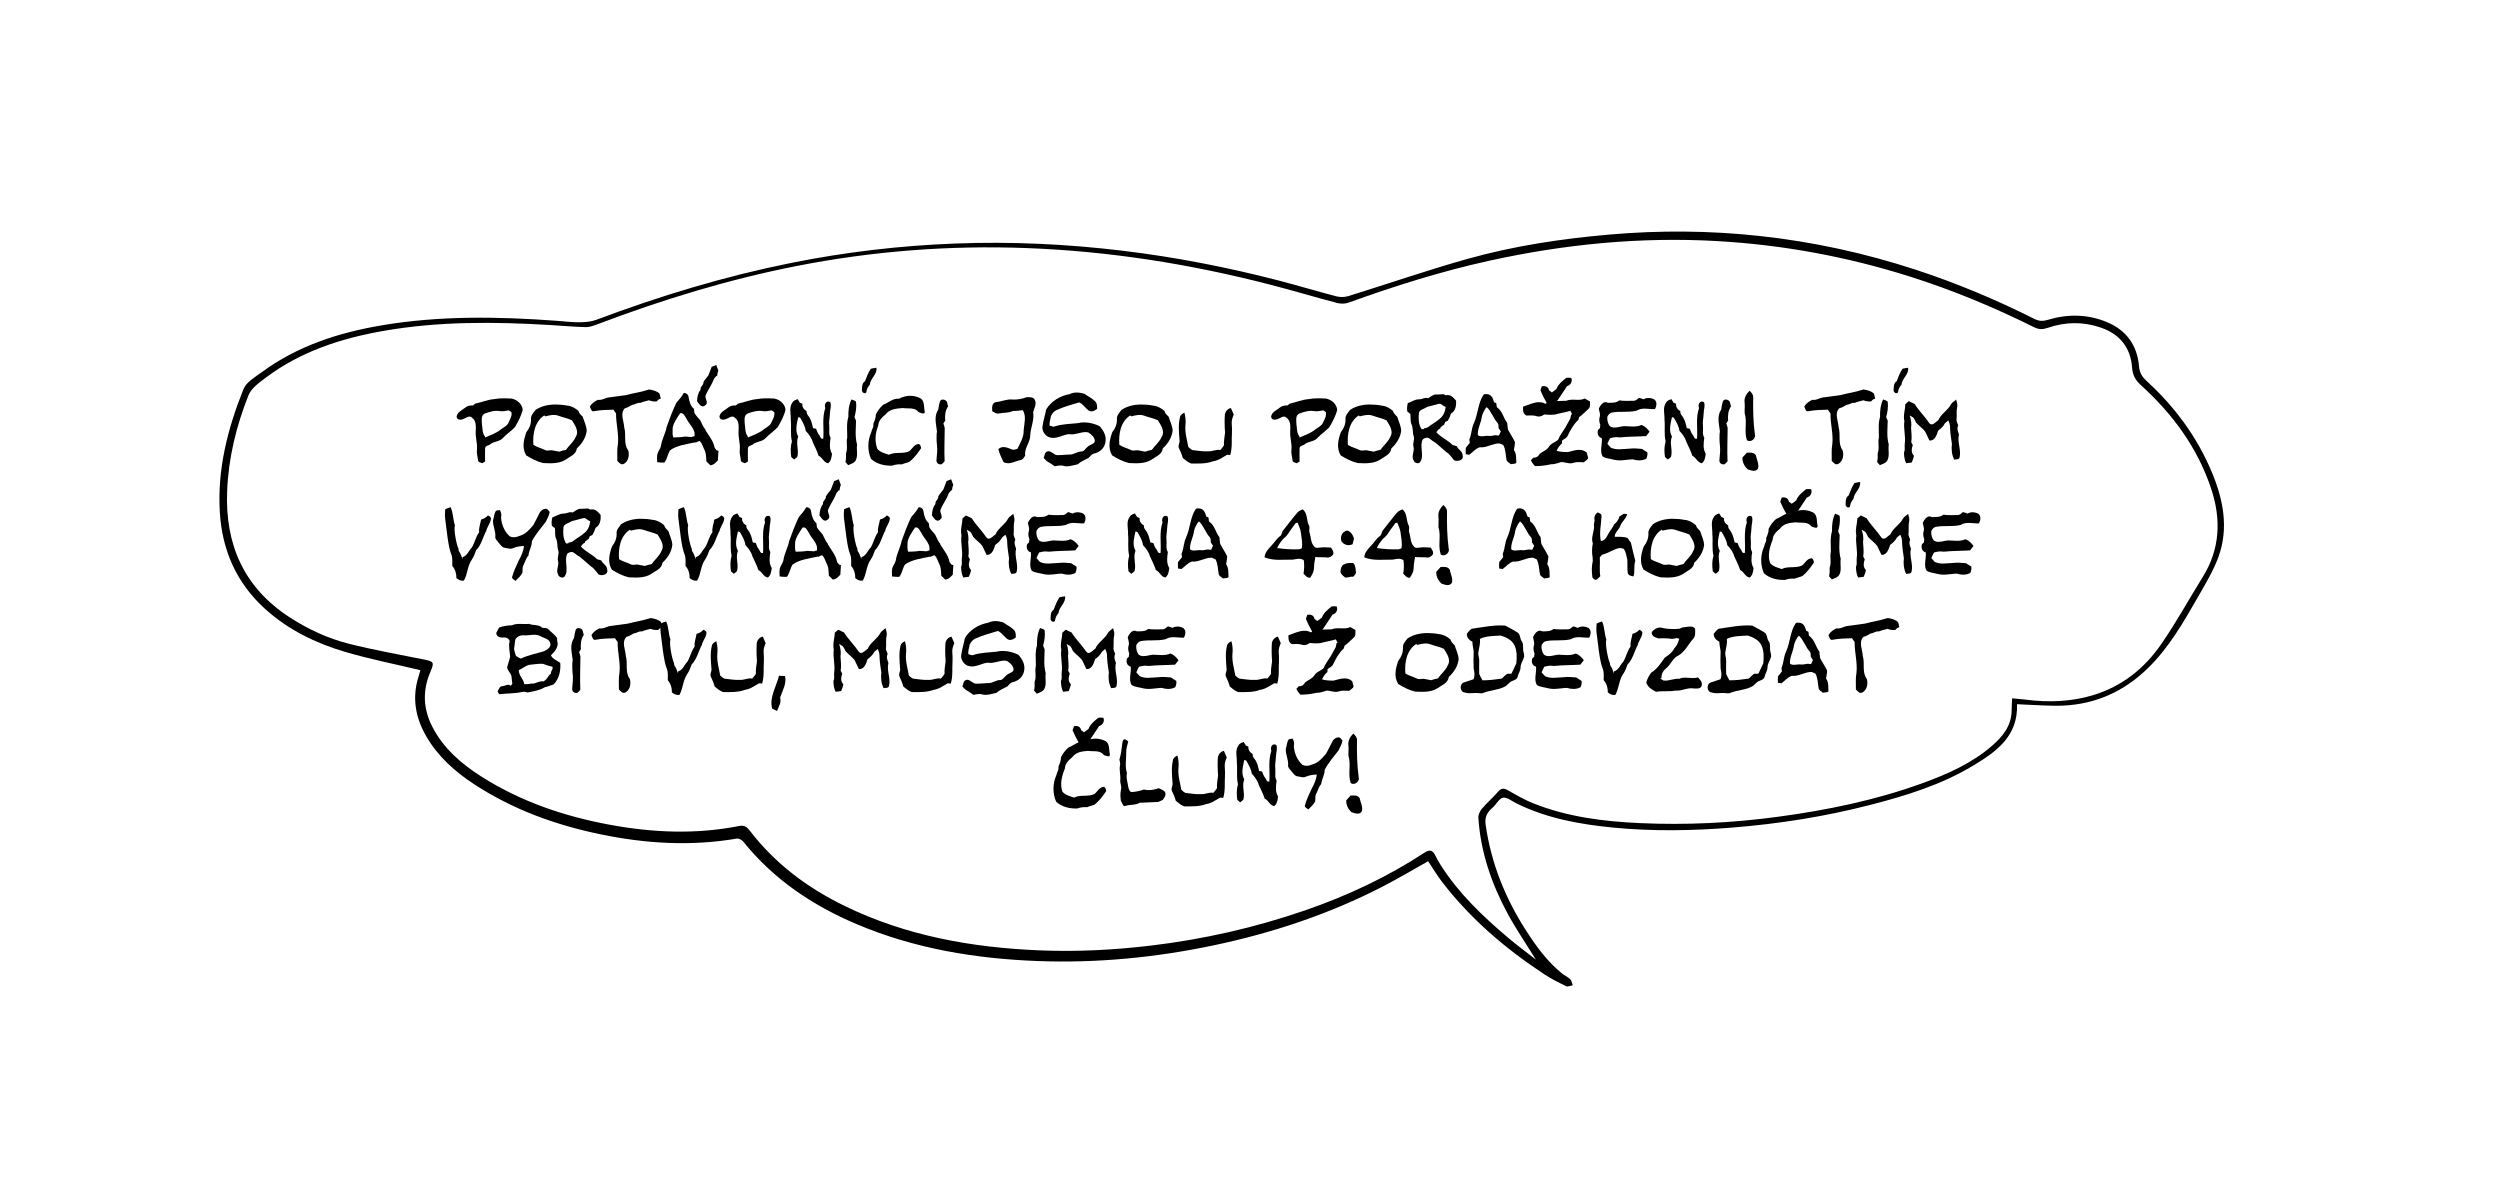<?xml version="1.0" encoding="utf-8"?>
<svg version="1.2" baseProfile="tiny" id="Layer_1" xmlns="http://www.w3.org/2000/svg" xmlns:xlink="http://www.w3.org/1999/xlink"
	 x="0px" y="0px" width="1867px" height="896px" viewBox="0 0 1867 896" xml:space="preserve" style="background-color: #ebebeb">
<g>
	<path fill-rule="evenodd" d="M313.962,500.496c-19.087-4.57-37.888-8.269-56.19-13.66c-22.018-6.487-42.505-16.438-59.789-32.083
		c-21.386-19.36-32.103-43.788-33.823-72.232c-1.94-32.079,5.875-62.523,17.665-91.921c2.097-5.228,8.64-8.977,13.671-12.67
		c26.646-19.565,57.157-29.464,89.34-34.928c43.512-7.387,87.25-6.631,131.045-3.418c5.648,0.414,11.301,1.144,16.945,1.083
		c4.216-0.045,8.697-0.393,12.588-1.857c47.437-17.861,95.826-32.49,145.526-42.474c40.381-8.11,81.189-12.904,122.399-14.47
		c41.732-1.585,83.299,0.374,124.692,5.337c39.364,4.721,78.256,12.303,116.656,22.225c14.493,3.745,28.823,8.117,43.313,11.881
		c2.817,0.732,6.234,0.654,9.017-0.208c29.54-9.151,58.797-19.291,88.552-27.664c34.83-9.801,70.577-15.174,106.637-18.297
		c37.294-3.23,74.584-2.957,111.774,1.068c39.647,4.291,78.456,12.735,116.395,25.127c30.587,9.989,60.165,22.395,88.899,36.82
		c3.387,1.699,6.25,1.858,9.895,0.745c14.782-4.518,29.63-4.352,44.01,1.537c14.726,6.029,22.948,17.407,24.25,33.197
		c0.398,4.842,2.363,7.873,5.668,10.898c21.3,19.494,38.09,42.277,49.094,69.058c8.3,20.199,12.234,41.108,4.554,62.273
		c-3.71,10.223-9.466,19.777-14.914,29.281c-11.012,19.211-21.946,38.507-38.099,54.154c-17.467,16.921-38.252,26.408-62.497,27.623
		c-9.76,0.489-19.591-0.438-29.39-0.737c-1.778-0.055-3.555-0.197-5.541-0.313c0.903,23.991-15.535,35.507-32.731,45.881
		c-23.732,14.316-49.998,22.417-76.666,29.299c-33.94,8.759-68.42,14.188-103.334,16.991c-29.613,2.377-59.242,2.869-88.844-0.004
		c-24.957-2.423-49.463-6.834-72.243-18.064c-3.33-1.643-6.997-4.778-10.009-4.27c-2.906,0.49-5.001,4.992-7.749,7.392
		c-3.943,3.441-6.105,6.793-5.261,12.758c4.094,28.903,14.735,55.167,30.479,79.526c7.526,11.644,15.663,22.806,26.561,31.616
		c1.926,1.557,4.348,2.551,6.095,4.26c1.08,1.058,1.316,2.976,1.932,4.507c-1.634,0.298-3.63,1.349-4.839,0.766
		c-5.535-2.667-11.079-5.443-16.205-8.811c-29.15-19.146-55.415-41.547-76.729-69.36c-3.725-4.86-6.861-10.171-10.221-15.201
		c-11.365,6.357-22.495,13.012-34,18.939c-39.892,20.55-82.102,34.583-125.937,43.83c-43.368,9.148-87.226,13.44-131.536,11.779
		c-46.562-1.746-92.059-9.231-135.276-27.538c-33.007-13.981-62.063-33.444-84.745-61.68c-1.019-1.269-3.358-2.484-4.827-2.232
		c-34.148,5.851-68.035,3.786-101.748-3.19c-33.526-6.938-65.32-18.439-94.131-37.241c-14.493-9.458-27.305-20.833-36.084-36.062
		c-8.102-14.052-10.67-28.896-5.649-44.656C313.157,503.386,313.628,501.639,313.962,500.496z M1146.979,716.632
		c-7.631-12.355-15.089-23.207-21.291-34.735c-11.932-22.179-19.963-45.731-21.649-71.076c-0.149-2.257,1.125-5.084,2.645-6.88
		c3.755-4.439,8.238-8.26,12.035-12.668c2.542-2.95,4.589-2.724,7.697-0.935c6.038,3.477,12.148,6.986,18.595,9.565
		c25.53,10.215,52.465,13.55,79.644,14.793c34.515,1.579,68.938-0.111,103.2-4.741c36.692-4.958,72.832-12.352,107.713-25.023
		c18.834-6.842,37.129-14.896,52.424-28.296c7.793-6.827,14.104-14.677,14.275-25.833c0.048-3.096,0.252-6.189,0.384-9.285
		c3.297,0.307,6.594,0.612,9.891,0.922c0.165,0.016,0.324,0.08,0.489,0.101c16.865,2.093,33.555,1.575,49.947-3.355
		c21.651-6.514,38.466-19.939,51.03-38.167c11.125-16.139,20.619-33.396,30.965-50.078c12.963-20.9,13.907-42.976,6.377-65.755
		c-10.191-30.828-28.839-56.069-52.654-77.657c-4.135-3.748-6.084-7.604-6.495-13.15c-1.097-14.774-9.087-24.723-23.013-29.612
		c-13.333-4.683-26.822-4.489-40.141,0.124c-3.558,1.232-6.464,1.238-9.932-0.488c-29.979-14.923-60.82-27.746-92.779-37.863
		c-46.898-14.846-94.885-23.707-143.984-26.501c-57.423-3.269-114.106,2.333-170.176,14.677
		c-35.793,7.881-70.679,18.864-105.126,31.318c-2.571,0.93-5.898,0.916-8.577,0.211c-16.89-4.446-33.629-9.466-50.54-13.826
		c-59.514-15.348-119.956-24.878-181.397-27.169c-57.465-2.144-114.501,2.216-170.988,13.274
		c-51.246,10.032-100.964,25.243-149.728,43.758c-2.741,1.04-5.742,2.094-8.592,2.018c-8.82-0.235-17.623-1.05-26.436-1.575
		c-41.659-2.485-83.253-2.851-124.556,4.42c-31.64,5.57-61.701,15.33-87.754,34.873c-4.922,3.692-10.834,7.896-12.941,13.195
		c-9.072,22.813-14.896,46.564-15.919,71.271c-1.666,40.213,12.559,72.58,47.083,94.802c13.528,8.707,28.109,15.479,43.62,19.413
		c18.506,4.693,37.363,8.017,56.098,11.789c7.625,1.535,8.05,2.052,4.918,9.406c-5.76,13.528-5.418,26.925,1.109,40.046
		c8.298,16.682,21.897,28.386,37.244,38.129c29.349,18.633,61.674,29.545,95.676,35.853c32.213,5.976,64.491,7.312,96.809,0.896
		c3.85-0.764,5.851,1.031,7.903,3.706c18.845,24.558,42.97,42.52,70.587,55.988c46.039,22.453,95.281,31.164,145.945,33.236
		c27.671,1.132,55.272-0.29,82.798-3.572c39.318-4.688,77.698-13.391,115.115-26.281c31.44-10.832,61.382-24.858,89.244-43.103
		c4.011-2.627,6.229-1.862,8.152,2.216c1.274,2.7,2.828,5.288,4.45,7.802c13.339,20.677,30.914,37.441,49.522,53.202
		C1132.449,705.559,1139.379,710.663,1146.979,716.632z"/>
</g>
<g>
	<path d="M347.621,304.298c1.572-1.358,3.644-1.572,5.645-1.501l1.572-1.357c4.716-0.929,9.218-3.001,14.077-3.358
		c4.359-0.857,8.789-0.643,13.148-0.429c4.145,0.857,7.86,4.001,8.289,8.36c-1.072,4.645-3.43,8.789-5.716,12.862
		c-2.787,3.072-6.289,5.216-9.075,8.217c-2.572,3.001-7.146,2.358-9.933,5.074c-1.357,0.643-3.215,0.857-3.358,2.644
		c-0.143,3.287,0,6.574,0,9.861c-0.572,0.286-1.572,0.929-2.144,1.286c-1.072-0.572-3.144-0.643-3.144-2.287
		c-0.286-2.715-1.215-5.288-0.786-8.003c0.429-4.43-1.215-8.789-0.929-13.291c0.072-3.573,0.643-8.146-2.787-10.433
		c-0.572-0.643-1.215-0.857-1.858-0.857c-1.5,0-3.144,1.358-4.573,1.787c-0.714,0.357-1.5,0.572-2.287,0.572
		c-1.358,0-2.501-0.572-2.787-2.144C341.404,307.656,345.12,306.37,347.621,304.298z M359.912,316.731
		c0.5,3.073,0.143,6.574,2.215,9.146l0.143,0.858c4.145-1.858,8.646-3.287,12.076-6.289c1.929-1.429,4.359-2.429,5.359-4.716
		c1.143-2.573,2.858-5.074,2.215-7.932c-0.5-0.357-1.501-1-1.93-1.357c-2.287,0.357-4.501,1-6.717,0.572
		c-3.859-0.643-7.717,0.5-11.29,1.858C358.982,310.372,359.84,314.087,359.912,316.731z"/>
	<path d="M393.135,322.662c2.144-2.572,3.501-5.931,3.43-9.361c-0.429-2.93,1.858-5.074,3.43-7.217
		c4.43-2.93,9.646-4.001,14.863-4.001c3.001,0,6.002,0.286,8.861,0.857c3.144,0.214,5.931,1.929,8.289,3.93
		c0.429,1.858,1.929,3.073,3.215,4.43c1,3.43,2.715,6.646,2.93,10.218c-0.5,5.217-3.573,9.861-7.36,13.363
		c-0.572,4.645-5.359,6.145-8.575,8.503c-5.002,3.072-11.004,2.644-16.578,2.429c-4.573-1.072-8.718-3.287-12.648-5.716
		C389.634,334.667,391.063,328.236,393.135,322.662z M398.352,332.237c2.644,1.715,5.788,2.43,8.575,3.787
		c1.858,1.072,3.93-0.143,5.859,0.357c1.572,0.286,3.216,0.643,4.859,0.929c1.572-0.643,3.287-1,5.002-1.357
		c2.358-3.358,5.788-5.931,7.36-9.79c2.644-4.145-0.714-8.79-2.858-12.291c-3.287-1.572-6.86-2.144-10.218-3.43
		c-1.072-0.429-2.215-0.572-3.287-0.572c-2.215,0-4.359,0.572-6.503,1.072c0-0.072-0.071-0.072-0.143-0.143l-0.357-0.429
		c-0.072-0.072-0.072-0.072-0.143-0.143C399.209,314.873,397.708,324.306,398.352,332.237z"/>
	<path d="M484.74,290.864c2.715,0.357,5.502,1.072,7.646,2.93c0.644,1.215,0.715,2.715,1.072,4.073
		c-1.072-0.214-2.072,0.857-3.073,1.929c-2.001,0.143-3.93-0.143-5.717-0.857c-3.072,0.857-3.573,0.786-6.502,1.929
		c-2.715-0.286-3.358,1.215-6.146,1.5c-2.358,1.286-2.858,1.858-5.431,2.573c-3.716,4.073-0.643,9.432-0.429,14.22
		c1.715,5.645-0.786,12.148,3.001,17.15c1.072,3.573,0.214,8.36-3.43,10.218c-0.357,0.143-0.714,0.214-1.072,0.214
		c-1.429,0-2.501-1.5-3.644-2.501c0.071-4.145-0.357-8.36,0.429-12.505c0.857-7.718-1.501-15.221-1.358-22.938
		c-0.714-0.929-1.357-1.858-2.001-2.858c-4.859,0.143-9.718,0.214-14.434,1.143c-2.144,0.643-2.43-2.144-3.144-3.43
		c1.286-2.358,3.501-3.858,5.931-5.073c3.145,0.572,5.717-1.644,8.79-1.858c4.216-0.429,8.36-1.215,12.576-1.715
		C475.021,293.079,477.094,293.293,484.74,290.864z"/>
	<path d="M490.881,339.312c0.5-2.287,2.287-4.001,2.715-6.36c0.715-4.93,3.358-9.289,4.288-14.22
		c2.072-5.788,4.359-12.005,7.217-17.936c2.072-2.287,4.001-4.573,5.502-7.289c1.858-0.214,3.501,1.215,3.645,3.072
		c0.5,3.216,1.357,6.574,4.001,8.79c0.143,1,0.286,2.072,0.357,3.073c1.286,2.072,2.715,3.573,4.287,5.359
		c1.072,1.93,1.787,4.073,3.073,5.931c0.857,0.5,0.786,1.858,1.715,2.858c2.787,4.501,5.002,6.788,6.074,11.933l1.429,1.787
		c0.286,0.143,1,0.286,1.358,0.357c-0.143,2.43-0.357,4.788-0.429,7.146c-1.572,1.644-3.144,3.501-5.645,3.644l-2.93-2.858
		c-0.286-2.715-0.072-5.502-1.144-8.003c-1.143-1.858-2.001-5.645-3.716-7.074c-1.286-0.572-2.287,1.286-3.644,0.857
		c-5.717,1.215-13.505,2.144-18.579,5.859c-1.858,2.858-2.144,6.431-4.216,9.146c-1.787,0.214-3.645-0.071-5.431-0.214
		C490.667,343.242,490.524,341.241,490.881,339.312z M502.743,326.664c2.573,0,6.146-0.143,8.718-0.643
		c1.429,0.143,3.787,0.214,5.145,0.357l1.072-0.5l1-0.071v-0.714l0.071-0.715c0.214-4.001-4.287-8.003-5.931-11.433
		c-1.215-1.786-2.287-5.145-4.931-4.287c-2.072,3.287-6.002,8.36-5.574,12.576C502.171,323.091,502.243,324.877,502.743,326.664z
		 M534.898,272.571c0.572,1.358,1.072,2.715,1.572,4.145c-0.572,1.357-0.858,2.787-0.929,4.216l-0.643-0.214l-0.214,0.429
		c-0.857,0.786-1.572,1.715-1.929,2.787c-1.572,4.145-4.431,7.646-5.931,11.79c-0.143,1.93,1.429,3.788,0.929,5.788
		c-0.786,1.072-2.215,2.501-3.716,1.787c-1.644-0.643-2.43-2.43-3.501-3.716c0.143-3.001,0.643-6.074,2.644-8.503
		c-0.5-2.43,2.501-3.358,2.144-5.788c1.072-1.786,2.501-3.358,3.716-5.002c0.929-2.072,1.572-4.288,2.43-6.359
		C532.612,273.428,533.755,273,534.898,272.571z"/>
	<path d="M543.899,304.298c1.572-1.358,3.644-1.572,5.645-1.501l1.572-1.357c4.716-0.929,9.218-3.001,14.077-3.358
		c4.359-0.857,8.789-0.643,13.148-0.429c4.145,0.857,7.86,4.001,8.289,8.36c-1.072,4.645-3.43,8.789-5.716,12.862
		c-2.787,3.072-6.289,5.216-9.075,8.217c-2.572,3.001-7.146,2.358-9.933,5.074c-1.357,0.643-3.215,0.857-3.358,2.644
		c-0.143,3.287,0,6.574,0,9.861c-0.572,0.286-1.572,0.929-2.144,1.286c-1.072-0.572-3.144-0.643-3.144-2.287
		c-0.286-2.715-1.215-5.288-0.786-8.003c0.429-4.43-1.215-8.789-0.929-13.291c0.072-3.573,0.643-8.146-2.787-10.433
		c-0.572-0.643-1.215-0.857-1.858-0.857c-1.5,0-3.144,1.358-4.573,1.787c-0.714,0.357-1.5,0.572-2.287,0.572
		c-1.358,0-2.501-0.572-2.787-2.144C537.682,307.656,541.397,306.37,543.899,304.298z M556.189,316.731
		c0.5,3.073,0.143,6.574,2.215,9.146l0.143,0.858c4.145-1.858,8.646-3.287,12.076-6.289c1.929-1.429,4.359-2.429,5.359-4.716
		c1.143-2.573,2.858-5.074,2.215-7.932c-0.5-0.357-1.501-1-1.93-1.357c-2.287,0.357-4.501,1-6.717,0.572
		c-3.859-0.643-7.717,0.5-11.29,1.858C555.26,310.372,556.118,314.087,556.189,316.731z"/>
	<path d="M595.701,298.081c0.5,0.929,1.072,1.786,1.644,2.715c0.429,0.214,1.358,0.572,1.858,0.714
		c-0.286,2.501,1.143,4.359,3.215,5.574c-0.429,2.43,2.001,3.787,2.715,5.931c1.144,2.072,1.429,4.43,2.072,6.717
		c0.572,0.143,1.644,0.357,2.215,0.429c0.643,1.715,1.215,3.501,2.501,4.931c0.715,1.143,1.072,3.215,2.93,2.429
		c0.572-7.574-1.072-15.506,1.5-22.794c-0.929-2.072,0.143-4.859,2.215-4.859c0.429,0,0.929,0.143,1.5,0.5
		c1.072,2.787-0.286,5.645-0.286,8.432c-0.071,3.073-0.929,6.146-0.5,9.218c0.357,3.001-0.715,6.145,1,8.932
		c-0.571,4.001-1.143,8.217,1.072,11.933c-0.357,2.572-0.643,5.288-2.858,7.074c-3.43-0.429-4.216-4.359-7.146-5.574
		c-1.072-3.573-2.93-6.86-4.43-10.29c-0.857-3.216-2.93-5.931-5.216-8.361c-0.429-3.644-2.43-6.717-4.145-9.79
		c-0.357-0.143-1.072-0.357-1.429-0.429c-1,4.788-2.572,9.933,0,14.506c-1.929,4.645,0.429,9.504-0.5,14.22
		c-0.072,1.429-1.644,2.072-2.573,2.93c-0.714-0.572-1.429-1.215-2.144-1.858c-0.572-3.859-0.643-7.86,0.5-11.647
		c-1.286-5.288-0.286-10.862-0.857-16.221c0.214-4.288-1.572-9.146,1.287-12.862C592.557,299.081,594.2,298.652,595.701,298.081z"/>
	<path d="M631.355,345.028c0.5-2.144,0.571-4.288,0.429-6.503c1.572-3.787-0.072-7.86,0.929-11.79
		c0.071-5.074-0.714-10.361,0.857-15.363c-0.143-4.431,0.357-9.075,2.287-13.077c1.072,0.571,2.644,0.643,3.43,1.715
		c0.5,3.859-0.143,7.789-1.144,11.504c0.429,0.857,0.786,1.787,1.144,2.715c-0.143,5.931-0.857,12.005,0.786,17.793
		c-0.643,4.001,0.929,8.289-1.143,12.005c-1.215,1.929-3.573,2.501-5.502,3.358L631.355,345.028z M654.507,274.643
		c0.786,4.931-4.573,7.932-4.931,12.648c-1.572,1.572-2.358,3.644-2.644,5.859c-0.357,0.357-0.786,0.5-1.143,0.5
		c-1.215,0-2.358-1.357-2.072-2.501c0.071-2.429,0-5.002,2.287-6.502c1.215-3.215,2.43-6.431,4.359-9.29
		C651.72,275.072,653.078,274.786,654.507,274.643z"/>
	<path d="M679.729,295.58c2.715,0,5.431,0.643,8.003,2.072c2.858,2.215,2.072,6.288,2.858,9.646c0.143,1.144-0.429,1.5-1.214,1.5
		c-1.072,0-2.573-0.714-3.359-1c-2.858-3.858-7.789-2.429-11.862-3.072c-4.501,0.357-9.79,0.714-12.719,4.645
		c-2.644,2.215-5.431,4.716-5.574,8.503c-2.287,5.574-2.715,11.576-0.714,17.292c2.215,2.644,5.716,3.43,8.718,4.43
		c4.716-2.429,10.504-0.286,15.292-2.715c2.287-1.929,3.645-5.288,7.146-5.288c1.072,0.643,1.429,1.858,1.572,3.144
		c-2.501,3.716-5.216,7.36-8.718,10.147c-1.858,0.786-3.787,1.072-5.645,1.929c-2.358-0.214-4.859,0-7.146,0.929
		c-5.645,0.214-11.505-1.072-15.864-5.002c-2.787-6.217-2.644-13.577,0.143-19.937c0.357-1.358,0.857-2.715,1.5-4.073
		c0-0.643,0.143-1.858,0.143-2.572c1-2.072,1.787-4.288,1.787-6.646c1.429-2.787,3.144-5.288,5.573-7.289
		c3.93-1.429,7.146-4.931,11.648-4.431C673.941,296.366,676.871,295.58,679.729,295.58z"/>
	<path d="M704.164,298.367c1.429,0,2.93,1.144,2.93,1.787c0.5,1.072,0.5,2.144,0.929,3.358c-2.144,3.001-2.501,6.86-2.144,10.576
		c-0.5,0.714-0.929,1.5-1.358,2.215c0.357,1.072,0.857,2.144,1,3.287c0,8.289-0.5,16.649-0.071,24.867
		c-0.715,0.857-1.429,1.715-2.287,2.287c-2.787,0.429-4.002-1.5-3.787-3.287c0.357-4.859,0.857-6.789,0.286-11.719
		c-0.286-1.644-0.357-8.075,0.071-9.575c-0.643-5.931-2.429-11.004,1-16.436c0.286-2,0.643-4.073,1.215-6.002
		C702.52,298.724,703.306,298.367,704.164,298.367z"/>
	<path d="M766.898,296.58c2.072,0.072,5.288-0.214,6.002,2.358c1.429,3.001-0.715,6.002-1.358,8.932
		c1,5.716-1.786,11.219-2.144,16.935c0.143,5.502-4.645,9.861-3.787,15.435c-0.929,1.287-1.572,3.073-3.358,3.287
		c-3.073,0.572-6.289,2.43-9.433,2.43c-1.143,0-2.287-0.214-3.358-0.857c-1.429-3.144-3.144-6.217-3.859-9.718
		c1.144-1.072,2.501-1.5,3.859-1.5c1.929,0,3.93,0.786,5.788,1.572c0.5,0.286,1,0.429,1.5,0.429c1.072,0,2.144-0.5,3.144-0.786
		c2.072-4.431,4.859-8.861,4.573-13.863c0.429-4.931,2.144-10.433-0.643-14.935c-2.43,0.357-4.788,0.643-7.217,0.572
		c-3.287,1.644-7.002,1.215-10.504,1.858c-1.929,0.643-3.501-0.857-5.074-1.572c-0.214-2.501-0.5-6.145,2.644-6.86
		c4.216-0.286,8.146-2.429,12.434-1.929C759.824,298.581,763.396,297.867,766.898,296.58z"/>
	<path d="M804.052,293.15c1.929,0,3.858,0.357,5.788,0.929c3.072,2.287,6.216,3.43,8.717,6.431c0.786,1.787,0.786,2.93,0.786,4.788
		c-1.215,1-2.787,1.93-4.287,1.93c-0.643,0-1.287-0.214-1.93-0.572c-2.429-1.715-4.359-4.931-7.146-6.146
		c-5.431,1.572-11.647,3.287-16.864,5.717c-2.072,0.857-3.358,2.644-4.288,4.502c-0.286,2.429-1.357,4.716-0.929,7.146
		c1.286,0.214,2.501,1.143,3.787,0.572c5.502-1.858,11.362-1.787,17.078-2.43c1.644-0.429,3.287-0.572,4.931-0.572
		c4.001,0,7.932,1.072,11.504,2.858c3.073,3.287,5.431,7.646,4.216,12.576c-1.072,4.288-4.288,6.86-8.146,7.789
		c-1.929,0.286-3.001,2.001-4.287,3.287c-2.858,1.429-5.859,2.787-8.289,4.859c-2.644,0.429-5.288,1.429-7.932,1.429
		c-0.857,0-1.715-0.071-2.573-0.357c-0.714-0.214-1.429-0.286-2.144-0.286c-1.429,0-2.93,0.357-4.359,0.643
		c-1.5-0.929-2.858-2.072-4.359-2.93c-1.644-0.715-2.787-2.072-3.93-3.358c0.786-1.572,0.643-4.216,2.715-4.788
		c0.357-0.143,0.643-0.214,1-0.214c2.072,0,4.288,2.93,6.431,2.93c3.287,0.071,6.217-0.429,9.575-0.429
		c2.787,0,5.788-2.43,8.575-2.287c2.001-0.072,2.93-2.215,4.359-3.358c1.5-1.715,5.574-2.215,5.574-4.502
		c0-2.644-2.644-4.931-4.716-6.288c-0.643-0.214-1.357-0.357-2.144-0.357c-3.644,0-8.146,2.144-11.362,1.644
		c-2.572-0.429-5.145,1-7.503,1.644c-1.929,0.571-3.501,1.072-5.288,1.072c-1,0-2.072-0.143-3.287-0.572
		c-2.787-1-5.431-4.931-4.788-8.003c0.857-5.574,1.644-7.146,2.787-12.72c3.716-6.145,10.361-10.146,17.364-11.361
		C800.408,293.508,802.194,293.15,804.052,293.15z"/>
	<path d="M830.702,322.662c2.144-2.572,3.501-5.931,3.43-9.361c-0.429-2.93,1.858-5.074,3.43-7.217
		c4.43-2.93,9.646-4.001,14.863-4.001c3.001,0,6.002,0.286,8.861,0.857c3.144,0.214,5.931,1.929,8.289,3.93
		c0.429,1.858,1.929,3.073,3.215,4.43c1,3.43,2.715,6.646,2.93,10.218c-0.5,5.217-3.573,9.861-7.36,13.363
		c-0.572,4.645-5.359,6.145-8.575,8.503c-5.002,3.072-11.004,2.644-16.578,2.429c-4.573-1.072-8.718-3.287-12.648-5.716
		C827.201,334.667,828.63,328.236,830.702,322.662z M835.918,332.237c2.644,1.715,5.788,2.43,8.575,3.787
		c1.858,1.072,3.93-0.143,5.859,0.357c1.572,0.286,3.216,0.643,4.859,0.929c1.572-0.643,3.287-1,5.002-1.357
		c2.358-3.358,5.788-5.931,7.36-9.79c2.644-4.145-0.714-8.79-2.858-12.291c-3.287-1.572-6.86-2.144-10.218-3.43
		c-1.072-0.429-2.215-0.572-3.287-0.572c-2.215,0-4.358,0.572-6.502,1.072c0-0.072-0.071-0.072-0.143-0.143l-0.357-0.429
		c-0.072-0.072-0.072-0.072-0.143-0.143C836.776,314.873,835.275,324.306,835.918,332.237z"/>
	<path d="M919.233,304.727l2.144,4.93c-1,2.215-1.786,4.573-1.5,7.074c0.5,4.788-0.143,9.575,0,14.363
		c-0.071,2.93-0.286,5.86-1.143,8.718c-0.572-0.071-1.715-0.214-2.287-0.214c-3.358,1.858-6.503,4.359-10.433,4.859
		c-5.288,2-10.933,1.715-16.436,1.715c-2.358-0.857-4.359-2.572-6.288-4.145c-0.643-2.572-1.715-4.931-2.787-7.217
		c-1.144-2.072,0.857-4.145,0.357-6.288c-0.429-5.645-1-11.504,0.357-17.078c0.357-1.644,1.93-2.572,3.287-3.287
		c0.857,3.073,1.144,6.288,0.786,9.433c-0.5,5.573,1.215,10.861,2.144,16.221c1.215,0.929,2.287,2.429,4.001,2.429
		c3.573,0.357,7.146,1.072,10.79,0.786c3.144,0.286,5.931-1.644,9.075-0.929c1-1.072,2.001-2.287,2.787-3.573
		c-0.286-3.144,0.5-6.288,0.786-9.361c-0.357-4.573-0.429-9.218-0.143-13.791C915.232,307.156,916.875,305.155,919.233,304.727z"/>
	<path d="M955.884,304.298c1.572-1.358,3.645-1.572,5.646-1.501l1.572-1.357c4.716-0.929,9.218-3.001,14.076-3.358
		c4.359-0.857,8.79-0.643,13.148-0.429c4.145,0.857,7.86,4.001,8.289,8.36c-1.072,4.645-3.43,8.789-5.717,12.862
		c-2.786,3.072-6.288,5.216-9.075,8.217c-2.572,3.001-7.146,2.358-9.932,5.074c-1.358,0.643-3.216,0.857-3.358,2.644
		c-0.144,3.287,0,6.574,0,9.861c-0.572,0.286-1.572,0.929-2.145,1.286c-1.071-0.572-3.144-0.643-3.144-2.287
		c-0.286-2.715-1.215-5.288-0.786-8.003c0.429-4.43-1.215-8.789-0.929-13.291c0.071-3.573,0.643-8.146-2.787-10.433
		c-0.571-0.643-1.215-0.857-1.858-0.857c-1.5,0-3.144,1.358-4.573,1.787c-0.714,0.357-1.5,0.572-2.286,0.572
		c-1.357,0-2.501-0.572-2.787-2.144C949.667,307.656,953.383,306.37,955.884,304.298z M968.175,316.731
		c0.5,3.073,0.143,6.574,2.215,9.146l0.144,0.858c4.144-1.858,8.646-3.287,12.076-6.289c1.929-1.429,4.358-2.429,5.358-4.716
		c1.144-2.573,2.858-5.074,2.216-7.932c-0.5-0.357-1.501-1-1.93-1.357c-2.286,0.357-4.502,1-6.717,0.572
		c-3.858-0.643-7.718,0.5-11.29,1.858C967.246,310.372,968.104,314.087,968.175,316.731z"/>
	<path d="M1001.398,322.662c2.145-2.572,3.502-5.931,3.431-9.361c-0.429-2.93,1.857-5.074,3.43-7.217
		c4.431-2.93,9.646-4.001,14.863-4.001c3.001,0,6.002,0.286,8.86,0.857c3.145,0.214,5.931,1.929,8.289,3.93
		c0.429,1.858,1.93,3.073,3.216,4.43c1,3.43,2.715,6.646,2.93,10.218c-0.501,5.217-3.573,9.861-7.36,13.363
		c-0.571,4.645-5.359,6.145-8.575,8.503c-5.002,3.072-11.004,2.644-16.577,2.429c-4.574-1.072-8.718-3.287-12.648-5.716
		C997.897,334.667,999.326,328.236,1001.398,322.662z M1006.615,332.237c2.644,1.715,5.788,2.43,8.575,3.787
		c1.857,1.072,3.93-0.143,5.859,0.357c1.571,0.286,3.215,0.643,4.858,0.929c1.572-0.643,3.287-1,5.002-1.357
		c2.358-3.358,5.788-5.931,7.36-9.79c2.644-4.145-0.715-8.79-2.858-12.291c-3.287-1.572-6.859-2.144-10.218-3.43
		c-1.072-0.429-2.216-0.572-3.287-0.572c-2.216,0-4.359,0.572-6.503,1.072c0-0.072-0.071-0.072-0.143-0.143l-0.357-0.429
		c-0.071-0.072-0.071-0.072-0.143-0.143C1007.473,314.873,1005.972,324.306,1006.615,332.237z"/>
	<path d="M1051.343,301.082c2.716-0.929,5.217-2.858,8.146-2.858c2.001,0.143,3.716-1.072,5.502-1.072c0.5,0,1,0.072,1.501,0.286
		c1.571-1.072,3.072-2.144,4.931-2.787c2.215-0.071,4.43,0,6.646-0.286l1.571,0.857c0.501-0.143,1.001-0.214,1.501-0.214
		c2.644,0,4.645,2.215,6.288,4.288c0.143,3.573-0.357,7.646-3.787,9.503c-0.571,1.93-1.429,3.716-2.43,5.431l-1.93,0.858
		c0,0.571-0.785,1.357-0.714,2c-1.215,0.5-1.572,1.429-2.787,1.929c0,0.214-0.071,0.644-0.071,0.929
		c-1.43,0.429-2.215,1.644-3.073,2.787c3.359,3.93,8.433,5.788,12.077,9.504c0.071,0,0.143,0.071,0.214,0.071l0.357,0.143
		c0.071,0,0.143,0.071,0.214,0.071l1.644,0.429c0.072,0,0.144,0.072,0.215,0.072l0.357,0.143c0.071,0,0.143,0.072,0.214,0.072
		c1.001,2.572,4.359,3.644,4.359,6.717c0.857,2.787-1.715,4.216-4.145,4.216c-0.786,0-1.644-0.143-2.287-0.5
		c-1.286-1.644-2.501-3.287-4.001-4.788c-2.716-1.787-7.575-6.646-10.433-8.718c-2.645-1.215-3.716-3.287-5.788-3.287
		c-0.786,0-1.787,0.286-3.002,1.144c-2.857,4.645,1.215,12.219-1.929,16.792c-0.429,0.786-1.215,1.144-2.001,1.144
		c-1.357,0-2.858-1-3.145-2.358c-1.715-3.359,1.072-6.717,0-10.147c-0.714-2.644,1.144-5.216,0.144-7.86
		c-0.929-2.787-0.286-5.859-1.501-8.503c-1.215-2.501-0.571-5.288-0.929-7.932c-0.786-0.572-1.572-1.215-2.287-1.858
		C1050.629,305.227,1050.771,303.083,1051.343,301.082z M1063.848,304.941c-1.644,0.786-3.93,1.429-4.216,3.573
		c-0.357,4.073-0.357,8.432,2.001,12.005l1.715-0.072l-0.071-0.5c1.144-0.286,2.572-0.357,3.573-1.215
		c2.357-1.929,5.002-3.215,7.431-5.288c3.788-2.644,4.788-5.788,5.359-9.433c-0.357-0.214-1.071-0.643-1.429-0.786
		c-1.144-0.571-2.144-2-3.573-1.643c-0.714,0.143-1.429,0.286-2.144,0.5l-4.145,1.143c-0.715,0.214-1.429,0.357-2.144,0.5
		C1065.42,304.083,1064.634,304.512,1063.848,304.941z"/>
	<path d="M1094.642,334.453c1.001-1.144,2.001-2.43,3.002-3.716c0-0.143-0.072-0.357-0.072-0.572l-0.214-1.429
		c0-0.214,0-0.429-0.071-0.572c1.786-3.787,1.5-8.217,3.43-12.219c3.144-6.789,2.93-14.792,7.217-21.223
		c0.501-0.286,1.072-0.429,1.715-0.429c4.073,0,5.074,2.644,6.146,6.074c0.357,0.429,1.286,0.357,1.644,0.857
		c0.144,1,0.286,1.929,0.357,2.787c4.645,3.43,4.788,8.146,7.789,11.791c0.071,1.644,0.357,3.287,0.571,5.073
		c1.644,3.001,3.573,5.931,5.217,9.218c0,2-0.501,3.93-0.786,5.931c2.072,2.93,1.572,6.503,1.786,9.718
		c-1.286,0.929-2.644,0.5-4.145,0.929c-1.071-1.143-3.072-1.715-3.216-3.573c-0.643-3.43-0.571-7.717-2.429-10.79
		c-0.858-0.357-1.787-0.786-2.716-1.143c-4.716-0.286-10.004,3.501-14.72,2.858c-3.145,0.857-5.288,3.715-7.86,5.573
		c-1.001-0.143-1.787-0.286-2.645-0.357C1094.642,337.597,1094.499,336.024,1094.642,334.453z M1103.646,324.877
		c0.786,0.714,1.857,0.929,3.001,0.929c1.787,0,3.716-0.5,5.073-0.286c1.787,0.357,3.573-0.5,5.288-0.5
		c0.572,0,1.072,0.072,1.644,0.286c0.143-0.143,0.644-0.143,0.786-0.143c0.357-0.929,0.929-2.001,1.357-2.93
		c-0.5-0.715-1.144-1.644-1.644-2.501c-0.143-1.429,0.215-2.787-0.857-4.001c-2.644-2.573-5.002-9.433-8.074-11.719
		c-1.286,1.286-3.287,5.288-3.573,7.074C1106.146,315.802,1103.288,320.09,1103.646,324.877z"/>
	<path d="M1178.458,298.581c1.715,0,3.43-0.143,5.073-1c1.215,0.786,2.501,1.5,3.858,2.215c-0.071,1.858,0.429,4.288-1.144,5.574
		c-2.357,2.072-4.43,4.43-7.002,6.217c-0.144,0.5-0.429,1.5-0.501,1.929c-3.501,3.215-5.931,7.503-7.932,11.791
		c-0.786,1.858-2.786,2.501-4.216,3.716c-0.071,0.5-0.071,1.572-0.143,2.144c-1.786,1.429-3.001,3.43-4.002,5.502
		c2.787,0.857,5.646,0.929,8.575,0.929c2.644-0.643,5.502-1.644,8.289-1.644c2.001,0,4.001,0.5,5.717,2.144
		c0.285,1.215,0.571,2.501,1,3.787l-0.429,1c-0.929,0.786-1.93,1.572-2.787,2.358c-2.572-0.072-5.216-0.429-7.717,0.357
		c-0.786,0.286-1.572,0.429-2.287,0.429c-2.286,0-4.573-0.929-6.788-1c-2.645,0.857-5.217,1.786-7.932,1.715
		c-3.859,0.929-7.789,1.357-11.719,1.357c-1.287-1.215-2.358-2.715-3.073-4.359c0.572-0.643,1.215-1.357,1.858-2
		c2.072,0.214,3.716-0.857,4.645-2.787c2.215-1.786,5.073-2.644,6.717-5.002c1.572-2.858,4.787-3.501,7.074-5.574
		c1.215-3.215,3.43-5.859,5.216-8.789l3.859-6.931c0.143-1,0.357-2.001,0.643-3.001l0.786-0.286
		c-0.429-0.857-0.929-1.644-1.357-2.572c-3.072,1-6.217,1.429-9.289,2.215c-1.787,0.643-3.645,0.786-5.431,0.786
		c-1.644,0-3.216-0.143-4.788-0.286c-1.501,1.215-3.287,1.786-5.073,1.5c-2.572-1-5.359-0.786-8.003-0.643
		c-2.787-0.929-2.858-4.073-2.787-6.646c3.787-1.215,7.86-3.358,11.934-3.358c1.571,0,3.215,0.286,4.787,1.215l1.001-0.572
		c-1.787-3.073-3.359-6.288-4.717-9.504l1.072-3.001c2.501-0.572,4.858,0.286,5.359,3.001c0.571,0.357,1.644,1.144,2.144,1.572
		c1.071-0.857,2.215-1.715,3.358-2.501c1.357-3.645,4.502-6.074,7.432-8.432c1.215-0.071,2.43-0.071,3.645,0.071
		c1.143,2.715-0.501,5.431-3.216,6.217c-2.144,3.573-4.645,6.86-6.86,10.433l-0.714,0.644c2.357,0,4.787-0.143,7.217-0.214
		C1172.599,298.081,1175.528,298.581,1178.458,298.581z"/>
	<path d="M1223.972,297.081c1.215,0.286,2.287,0.643,3.43,1.143c1.144-0.714,2.43-1,3.716-1c1.43,0,2.93,0.357,4.216,1
		c2.43,1.787,1.858,5.074,0.572,7.289c-2.43,0.143-5.073-0.357-7.574-0.357c-2.145,0-4.145,0.357-6.003,1.5
		c-6.073,1.572-12.362,0.286-18.507,1.429c-1.43,0.214-3.216,1.858-3.502,3.573c-0.071,2.358,0.429,5.002,2.072,6.717
		c1.072,0.715,2.216,0.929,3.43,0.929c2.358,0,4.788-0.929,7.146-1.072c2.144,0.071,4.358,0.286,6.573,0.286
		c2.145,0,4.288-0.214,6.217-1.144c2.645,0.786,4.573,2.858,6.146,5.002l-2.572,3.287c-6.074,0.429-13.005,0.286-19.722,1
		c-0.715-0.143-1.501-0.214-2.216-0.214c-1.715,0-3.358,0.357-5.002,0.786c-0.571,1-1.572,3.215-2.001,4.216
		c0.786,0.929,1.716,1.93,2.573,2.858c2.072,0.929,4.072,1.215,6.145,1.215c2.716,0,5.431-0.429,8.218-0.5
		c3.001-0.429,5.931,0.072,8.933,0.214c1.286,0.786,2.572,1.787,4.001,2.573c0.215,1.858-0.071,2.93-0.786,4.716
		c-1.644,0.929-3.501,1.286-5.287,1.286c-1.644,0-3.287-0.286-4.859-0.786c-3.287,0.071-6.574,0.786-9.79,0.786
		c-1.429,0-2.857-0.143-4.287-0.5c-2.715-0.786-5.788-0.857-8.289-2.358c-2.572-3.716-0.214-9.504-0.715-13.72
		c-3.001-1-3.572-3.501-2.857-6.146l1.429-1.357l0.286-2.43c-0.715-1.786-1.072-3.787-0.501-5.788
		c0.786-2.144-0.285-4.145-0.643-6.288c0.857-2.072,2.787-4.931,5.073-4.931c0.572,0,1.072,0.143,1.644,0.5
		c3.072-0.072,6.146,0.286,8.646-1.787c3.501,0.572,7.146,0.286,10.79,0.286C1221.686,299.296,1222.828,298.009,1223.972,297.081z"
		/>
	<path d="M1248.192,298.081c0.5,0.929,1.071,1.786,1.644,2.715c0.429,0.214,1.357,0.572,1.857,0.714
		c-0.286,2.501,1.144,4.359,3.216,5.574c-0.429,2.43,2.001,3.787,2.715,5.931c1.144,2.072,1.43,4.43,2.072,6.717
		c0.572,0.143,1.644,0.357,2.216,0.429c0.643,1.715,1.214,3.501,2.501,4.931c0.714,1.143,1.071,3.215,2.93,2.429
		c0.571-7.574-1.072-15.506,1.5-22.794c-0.929-2.072,0.144-4.859,2.216-4.859c0.429,0,0.929,0.143,1.5,0.5
		c1.072,2.787-0.286,5.645-0.286,8.432c-0.071,3.073-0.929,6.146-0.5,9.218c0.357,3.001-0.714,6.145,1.001,8.932
		c-0.572,4.001-1.144,8.217,1.071,11.933c-0.357,2.572-0.643,5.288-2.858,7.074c-3.43-0.429-4.216-4.359-7.146-5.574
		c-1.071-3.573-2.93-6.86-4.43-10.29c-0.858-3.216-2.931-5.931-5.217-8.361c-0.429-3.644-2.43-6.717-4.145-9.79
		c-0.357-0.143-1.072-0.357-1.429-0.429c-1.001,4.788-2.573,9.933,0,14.506c-1.93,4.645,0.429,9.504-0.501,14.22
		c-0.071,1.429-1.644,2.072-2.572,2.93c-0.715-0.572-1.429-1.215-2.144-1.858c-0.571-3.859-0.644-7.86,0.5-11.647
		c-1.286-5.288-0.285-10.862-0.857-16.221c0.215-4.288-1.572-9.146,1.286-12.862
		C1245.048,299.081,1246.691,298.652,1248.192,298.081z"/>
	<path d="M1288.849,298.367c1.429,0,2.93,1.144,2.93,1.787c0.5,1.072,0.5,2.144,0.929,3.358c-2.144,3.001-2.501,6.86-2.144,10.576
		c-0.5,0.714-0.929,1.5-1.357,2.215c0.356,1.072,0.857,2.144,1,3.287c0,8.289-0.5,16.649-0.071,24.867
		c-0.715,0.857-1.43,1.715-2.287,2.287c-2.786,0.429-4.001-1.5-3.787-3.287c0.357-4.859,0.857-6.789,0.286-11.719
		c-0.286-1.644-0.357-8.075,0.071-9.575c-0.643-5.931-2.43-11.004,1.001-16.436c0.285-2,0.643-4.073,1.214-6.002
		C1287.205,298.724,1287.991,298.367,1288.849,298.367z"/>
	<path d="M1304.496,338.097c2.43-0.143,5.288-0.429,6.788,1.929c0.572,3.145,2.43,6.289,1.716,9.647
		c-0.715,1.429-1.93,1.929-3.287,1.929c-1.501,0-3.145-0.643-4.502-1.072c-2.43-2.215-4.216-5.502-3.931-8.932
		C1302.353,340.455,1303.496,339.312,1304.496,338.097z M1306.568,291.792c1.286,1.287,2.787,2.787,2.716,4.788
		c-0.144,9.146,0,18.365,1.214,27.511c0.93,2.644-1.5,5.288-3.93,5.288c-0.644,0-1.357-0.143-1.93-0.571
		c-2.357-6.574,0.357-13.648-1.715-20.294c-0.143-2.715,0.286-5.431-0.071-8.146
		C1302.424,297.009,1304.282,294.008,1306.568,291.792z"/>
	<path d="M1391.669,290.864c2.715,0.357,5.502,1.072,7.646,2.93c0.644,1.215,0.715,2.715,1.072,4.073
		c-1.072-0.214-2.072,0.857-3.073,1.929c-2,0.143-3.93-0.143-5.716-0.857c-3.073,0.857-3.573,0.786-6.503,1.929
		c-2.716-0.286-3.358,1.215-6.146,1.5c-2.357,1.286-2.858,1.858-5.431,2.573c-3.716,4.073-0.643,9.432-0.429,14.22
		c1.715,5.645-0.786,12.148,3.001,17.15c1.072,3.573,0.215,8.36-3.43,10.218c-0.357,0.143-0.715,0.214-1.071,0.214
		c-1.43,0-2.501-1.5-3.645-2.501c0.071-4.145-0.357-8.36,0.429-12.505c0.857-7.718-1.501-15.221-1.357-22.938
		c-0.715-0.929-1.358-1.858-2.001-2.858c-4.859,0.143-9.719,0.214-14.435,1.143c-2.144,0.643-2.43-2.144-3.145-3.43
		c1.287-2.358,3.502-3.858,5.932-5.073c3.144,0.572,5.716-1.644,8.789-1.858c4.216-0.429,8.36-1.215,12.576-1.715
		C1381.95,293.079,1384.022,293.293,1391.669,290.864z"/>
	<path d="M1401.812,345.028c0.5-2.144,0.571-4.288,0.429-6.503c1.572-3.787-0.071-7.86,0.929-11.79
		c0.071-5.074-0.715-10.361,0.857-15.363c-0.143-4.431,0.357-9.075,2.287-13.077c1.071,0.571,2.644,0.643,3.43,1.715
		c0.5,3.859-0.144,7.789-1.144,11.504c0.429,0.857,0.786,1.787,1.144,2.715c-0.144,5.931-0.857,12.005,0.786,17.793
		c-0.644,4.001,0.929,8.289-1.144,12.005c-1.215,1.929-3.573,2.501-5.502,3.358L1401.812,345.028z M1424.963,274.643
		c0.786,4.931-4.573,7.932-4.93,12.648c-1.572,1.572-2.358,3.644-2.645,5.859c-0.357,0.357-0.786,0.5-1.144,0.5
		c-1.214,0-2.357-1.357-2.072-2.501c0.072-2.429,0-5.002,2.287-6.502c1.215-3.215,2.43-6.431,4.358-9.29
		C1422.177,275.072,1423.534,274.786,1424.963,274.643z"/>
	<path d="M1460.832,298.367c0.357,1.715,1.215,3.501,0.857,5.288c-0.786,3.001-0.214,6.074-0.5,9.146
		c-0.357,1.715,0.644,3.287,1.215,4.859c-1.144,2.287-0.286,4.502,0.571,6.717c-1.5,5.717,1.858,11.505,0.429,17.221
		c-0.429,1.858-2.644,1.286-4.001,1.644c-1.858-3.645-2.216-7.86-1.715-11.719c-0.572-3.93-1.215-7.789-1.358-11.719
		c0.144-2-0.5-4.216-1.357-5.859c-0.143,0.143-0.357,0.286-0.571,0.5l-1.358,1.144c-0.214,0.214-0.429,0.357-0.571,0.5
		c-1.144,2.287-3.001,4.002-5.073,5.502c-0.929,3.073-2.501,7.86-6.503,7.36c-1.144-2.215-2.072-4.573-3.216-6.717
		c-2-2.501-4.716-4.288-6.788-6.717c-0.857-1.572-1.071-2.716-2.358-3.93c-0.071,0-0.285-0.072-0.5-0.214l-1.357-0.857
		c-0.215-0.143-0.429-0.215-0.5-0.215c0.929,2.644,1.572,6.289,1,8.932c0.144,3.716,0.786,7.36,0.144,11.004l1.143,2.144
		c-0.857,2.644-1.429,5.788,0.857,7.932c-0.285,1.786-0.929,3.43-1.644,5.073c-0.214,0.072-0.571,0.072-0.929,0.143l-2.286,0.286
		c-0.357,0.072-0.644,0.072-0.93,0.143c-1.286-2.501-1.571-5.359-1.644-8.075c1.072-2,0.286-4.216,0.572-6.288
		c0.857-5.717-1.072-11.433-0.286-17.15c-1-4.287,0.644-8.36,0.715-12.576l2.572-2.287c1.43,0.714,2.858,1.357,4.359,2.072
		c3.144,5.002,7.503,9.218,10.861,14.148c0.571,0.786,1.215,1.143,1.857,1.143c1.715,0,3.573-2.287,5.002-3.144
		c2.072-4.859,7.146-7.289,9.504-11.933C1457.831,300.51,1459.761,299.51,1460.832,298.367z"/>
	<path d="M364.414,384.924c1.072,0.572,2.43,1.215,2.215,2.572c-0.286,3.358-3.144,6.074-3.573,9.504l-0.214-0.143
		c-2.215,4.645-3.573,10.361-7.289,14.077c-0.929,2.715-1.715,4.788-3.358,7.217c-3.216,4.788-2.93,10.647-5.788,15.506
		c-2.287,0.286-4.001-0.643-5.574-1.929c0.071-3.287-0.786-6.431-3.073-9.075c0-2.93,0.357-6.002-0.786-8.789
		c-2.358-5.359-3.644-20.651-4.501-26.225c-0.357-2.43-0.143-4.859,0-7.289c1.357-0.715,2.715-1.215,4.073-1.572
		c2.001,4.359,1.644,9.146,3.216,13.577c-1.144,2.715,1.215,14.935,2.644,17.364c0,0.072,0,0.214,0,0.357l0.143,0.929
		c0,0.143,0,0.214,0,0.357c1.358,1.858,2.072,4.001,2.858,6.146l0.071-1.429c3.501-1,4.573-4.931,6.86-7.146
		c2.287-3.715,2.858-7.932,5.502-11.433c-0.429-3.358,0.929-6.217,1.429-9.503C361.342,387.496,363.057,386.424,364.414,384.924z"/>
	<path d="M408.143,379.993c1,0.5,1.787,1.5,2.358,2.43c-0.429,2.572-1.787,5.002-2.93,7.289c-3.645,4.716-7.575,9.218-10.361,14.506
		c0.071,3.787-2.215,6.931-2.573,10.647c-1.929,2.072-2.501,4.931-3.787,7.36c-0.929,1.715-0.429,3.716-0.714,5.502
		c-1.144,2.43-3.287,4.145-5.145,6.074c-0.929-0.857-2.715-1.358-2.572-2.858c1.214-4.43,3.215-8.503,5.073-12.576
		c1.858-3.287,3.43-6.86,3.859-10.576c-2.787-0.071-5.502,0.5-8.075,1.5c-0.643,0.357-1.358,0.5-2.001,0.5
		c-1.429,0-2.93-0.572-4.359-0.715c-2.144-0.286-3.215-2.358-4.573-3.858c-0.929-1.429-2.715-2.501-2.43-4.502
		c0.357-4.145-2-8.075-1.715-12.148c0.786-2.429,0.715-5.145,2.287-7.146c0.929-0.286,1.929-0.429,2.858-0.5
		c0.857,1.715,1.358,3.573,0.857,5.502c0.286,5.145,2.43,10.504,6.431,14.077c0.929,0.5,2.001,0.714,3.001,0.714
		c1.715,0,3.43-0.571,4.931-1.215c4.145-1.214,7.003-4.716,9.718-7.86c1.572-2.787,2.93-5.717,4.43-8.575
		C403.569,381.494,405.785,379.708,408.143,379.993z"/>
	<path d="M412.498,386.424c2.715-0.929,5.216-2.858,8.146-2.858c2,0.143,3.716-1.072,5.502-1.072c0.5,0,1,0.072,1.5,0.286
		c1.572-1.072,3.073-2.144,4.931-2.787c2.215-0.071,4.43,0,6.646-0.286l1.572,0.857c0.5-0.143,1-0.214,1.5-0.214
		c2.644,0,4.645,2.215,6.288,4.288c0.143,3.573-0.357,7.646-3.787,9.503c-0.572,1.93-1.429,3.716-2.43,5.431l-1.929,0.857
		c0,0.572-0.786,1.358-0.715,2.001c-1.214,0.5-1.572,1.429-2.787,1.929c0,0.214-0.071,0.643-0.071,0.929
		c-1.429,0.429-2.215,1.644-3.073,2.787c3.358,3.93,8.432,5.788,12.076,9.504c0.071,0,0.143,0.071,0.214,0.071l0.357,0.143
		c0.071,0,0.143,0.071,0.214,0.071l1.644,0.429c0.071,0,0.143,0.072,0.214,0.072l0.357,0.143c0.072,0,0.143,0.072,0.215,0.072
		c1,2.572,4.358,3.644,4.358,6.717c0.858,2.787-1.715,4.216-4.144,4.216c-0.786,0-1.644-0.143-2.287-0.5
		c-1.287-1.644-2.501-3.287-4.002-4.788c-2.715-1.787-7.574-6.646-10.433-8.718c-2.644-1.215-3.716-3.287-5.788-3.287
		c-0.786,0-1.786,0.286-3.001,1.144c-2.858,4.645,1.215,12.219-1.929,16.792c-0.429,0.786-1.215,1.143-2.001,1.143
		c-1.358,0-2.858-1-3.144-2.358c-1.715-3.358,1.072-6.717,0-10.147c-0.715-2.644,1.143-5.216,0.143-7.86
		c-0.929-2.787-0.286-5.859-1.5-8.503c-1.215-2.501-0.572-5.288-0.929-7.932c-0.786-0.572-1.572-1.215-2.287-1.858
		C411.783,390.569,411.926,388.425,412.498,386.424z M425.003,390.283c-1.644,0.786-3.93,1.429-4.216,3.573
		c-0.357,4.073-0.357,8.432,2.001,12.005l1.715-0.072l-0.071-0.5c1.143-0.286,2.572-0.357,3.573-1.215
		c2.358-1.929,5.002-3.215,7.432-5.288c3.787-2.644,4.788-5.788,5.359-9.433c-0.357-0.214-1.072-0.643-1.429-0.786
		c-1.144-0.571-2.144-2-3.573-1.643c-0.715,0.143-1.429,0.286-2.144,0.5l-4.145,1.143c-0.714,0.214-1.429,0.357-2.144,0.5
		C426.575,389.426,425.789,389.854,425.003,390.283z"/>
	<path d="M457.083,408.004c2.144-2.572,3.501-5.931,3.43-9.361c-0.429-2.93,1.858-5.073,3.43-7.217
		c4.43-2.93,9.646-4.001,14.863-4.001c3.001,0,6.002,0.286,8.861,0.857c3.144,0.214,5.931,1.929,8.289,3.93
		c0.429,1.858,1.929,3.073,3.215,4.43c1,3.43,2.715,6.646,2.93,10.218c-0.5,5.217-3.573,9.861-7.36,13.363
		c-0.572,4.645-5.359,6.145-8.575,8.503c-5.002,3.072-11.004,2.644-16.578,2.429c-4.573-1.072-8.718-3.287-12.648-5.716
		C453.582,420.009,455.011,413.578,457.083,408.004z M462.299,417.58c2.644,1.715,5.788,2.43,8.575,3.787
		c1.858,1.072,3.93-0.143,5.859,0.357c1.572,0.286,3.216,0.643,4.859,0.929c1.572-0.643,3.287-1,5.002-1.357
		c2.358-3.358,5.788-5.931,7.36-9.79c2.644-4.145-0.714-8.789-2.858-12.291c-3.287-1.572-6.86-2.144-10.218-3.43
		c-1.072-0.429-2.215-0.572-3.287-0.572c-2.215,0-4.358,0.572-6.502,1.072c0-0.072-0.071-0.072-0.143-0.143l-0.357-0.429
		c-0.072-0.072-0.072-0.072-0.143-0.143C463.157,400.215,461.656,409.648,462.299,417.58z"/>
	<path d="M538.611,384.924c1.072,0.572,2.43,1.215,2.215,2.572c-0.286,3.358-3.144,6.074-3.573,9.504l-0.214-0.143
		c-2.215,4.645-3.573,10.361-7.289,14.077c-0.929,2.715-1.715,4.788-3.358,7.217c-3.216,4.788-2.93,10.647-5.788,15.506
		c-2.287,0.286-4.001-0.643-5.574-1.929c0.071-3.287-0.786-6.431-3.073-9.075c0-2.93,0.357-6.002-0.786-8.789
		c-2.358-5.359-3.644-20.651-4.501-26.225c-0.357-2.43-0.143-4.859,0-7.289c1.357-0.715,2.715-1.215,4.073-1.572
		c2.001,4.359,1.644,9.146,3.216,13.577c-1.144,2.715,1.215,14.935,2.644,17.364c0,0.072,0,0.214,0,0.357l0.143,0.929
		c0,0.143,0,0.214,0,0.357c1.358,1.858,2.072,4.001,2.858,6.146l0.071-1.429c3.501-1,4.573-4.931,6.86-7.146
		c2.287-3.715,2.858-7.932,5.502-11.433c-0.429-3.358,0.929-6.217,1.429-9.503C535.539,387.496,537.254,386.424,538.611,384.924z"/>
	<path d="M550.685,383.423c0.5,0.929,1.072,1.786,1.644,2.715c0.429,0.214,1.358,0.571,1.858,0.714
		c-0.286,2.501,1.143,4.359,3.215,5.574c-0.429,2.43,2.001,3.787,2.715,5.931c1.144,2.072,1.429,4.43,2.072,6.717
		c0.572,0.143,1.644,0.357,2.215,0.429c0.643,1.715,1.215,3.501,2.501,4.931c0.715,1.143,1.072,3.215,2.93,2.429
		c0.572-7.574-1.072-15.506,1.5-22.794c-0.929-2.072,0.143-4.859,2.215-4.859c0.429,0,0.929,0.143,1.5,0.5
		c1.072,2.787-0.286,5.645-0.286,8.432c-0.071,3.073-0.929,6.146-0.5,9.218c0.357,3.001-0.715,6.145,1,8.932
		c-0.571,4.001-1.143,8.217,1.072,11.933c-0.357,2.572-0.644,5.288-2.858,7.074c-3.43-0.429-4.216-4.359-7.146-5.574
		c-1.072-3.573-2.93-6.86-4.43-10.29c-0.857-3.216-2.93-5.931-5.216-8.361c-0.429-3.644-2.43-6.717-4.145-9.79
		c-0.357-0.143-1.072-0.357-1.429-0.429c-1,4.788-2.572,9.933,0,14.506c-1.929,4.645,0.429,9.504-0.5,14.22
		c-0.072,1.429-1.644,2.072-2.573,2.93c-0.714-0.572-1.429-1.215-2.144-1.858c-0.572-3.859-0.643-7.86,0.5-11.647
		c-1.286-5.288-0.286-10.862-0.857-16.221c0.214-4.288-1.572-9.146,1.287-12.862C547.541,384.424,549.184,383.995,550.685,383.423z"
		/>
	<path d="M582.337,424.654c0.5-2.287,2.287-4.001,2.715-6.36c0.715-4.93,3.358-9.289,4.288-14.22
		c2.072-5.788,4.359-12.005,7.217-17.936c2.072-2.287,4.001-4.573,5.502-7.289c1.858-0.214,3.501,1.215,3.645,3.072
		c0.5,3.216,1.357,6.574,4.001,8.79c0.143,1,0.286,2.072,0.357,3.073c1.286,2.072,2.715,3.573,4.287,5.359
		c1.072,1.93,1.787,4.073,3.073,5.931c0.857,0.5,0.786,1.858,1.715,2.858c2.787,4.501,5.002,6.788,6.074,11.933l1.429,1.787
		c0.286,0.143,1,0.286,1.358,0.357c-0.143,2.43-0.357,4.788-0.429,7.146c-1.572,1.644-3.144,3.501-5.645,3.644l-2.93-2.858
		c-0.286-2.715-0.072-5.502-1.144-8.003c-1.143-1.858-2.001-5.645-3.716-7.074c-1.286-0.572-2.287,1.286-3.644,0.857
		c-5.717,1.215-13.505,2.144-18.579,5.859c-1.858,2.858-2.144,6.431-4.216,9.146c-1.787,0.214-3.645-0.071-5.431-0.214
		C582.123,428.584,581.98,426.583,582.337,424.654z M594.199,412.006c2.573,0,6.146-0.143,8.718-0.643
		c1.429,0.143,3.787,0.214,5.145,0.357l1.072-0.5l1-0.071v-0.714l0.071-0.715c0.214-4.001-4.287-8.003-5.931-11.433
		c-1.215-1.786-2.287-5.145-4.931-4.287c-2.072,3.287-6.002,8.36-5.574,12.576C593.627,408.433,593.699,410.22,594.199,412.006z
		 M626.354,357.913c0.572,1.357,1.072,2.715,1.572,4.145c-0.572,1.357-0.858,2.787-0.929,4.216l-0.643-0.214l-0.214,0.429
		c-0.857,0.786-1.572,1.715-1.929,2.787c-1.572,4.145-4.431,7.646-5.931,11.79c-0.143,1.93,1.429,3.788,0.929,5.788
		c-0.786,1.072-2.215,2.501-3.716,1.787c-1.644-0.643-2.43-2.43-3.501-3.716c0.143-3.001,0.643-6.074,2.644-8.503
		c-0.5-2.43,2.501-3.358,2.144-5.788c1.072-1.786,2.501-3.358,3.716-5.002c0.929-2.072,1.572-4.288,2.43-6.36
		C624.068,358.771,625.211,358.342,626.354,357.913z"/>
	<path d="M662.294,384.924c1.072,0.572,2.43,1.215,2.215,2.572c-0.286,3.358-3.144,6.074-3.573,9.504l-0.214-0.143
		c-2.215,4.645-3.573,10.361-7.289,14.077c-0.929,2.715-1.715,4.788-3.358,7.217c-3.216,4.788-2.93,10.647-5.788,15.506
		c-2.287,0.286-4.001-0.643-5.574-1.929c0.071-3.287-0.786-6.431-3.073-9.075c0-2.93,0.357-6.002-0.786-8.789
		c-2.358-5.359-3.644-20.651-4.501-26.225c-0.357-2.43-0.143-4.859,0-7.289c1.357-0.715,2.715-1.215,4.073-1.572
		c2.001,4.359,1.644,9.146,3.216,13.577c-1.144,2.715,1.215,14.935,2.644,17.364c0,0.072,0,0.214,0,0.357l0.143,0.929
		c0,0.143,0,0.214,0,0.357c1.358,1.858,2.072,4.001,2.858,6.146l0.071-1.429c3.501-1,4.573-4.931,6.86-7.146
		c2.287-3.715,2.858-7.932,5.502-11.433c-0.429-3.358,0.929-6.217,1.429-9.503C659.222,387.496,660.937,386.424,662.294,384.924z"/>
	<path d="M666.292,424.654c0.5-2.287,2.287-4.001,2.715-6.36c0.715-4.93,3.358-9.289,4.288-14.22
		c2.072-5.788,4.359-12.005,7.217-17.936c2.072-2.287,4.001-4.573,5.502-7.289c1.858-0.214,3.501,1.215,3.645,3.072
		c0.5,3.216,1.357,6.574,4.001,8.79c0.143,1,0.286,2.072,0.357,3.073c1.286,2.072,2.715,3.573,4.287,5.359
		c1.072,1.93,1.787,4.073,3.073,5.931c0.857,0.5,0.786,1.858,1.715,2.858c2.787,4.501,5.002,6.788,6.074,11.933l1.429,1.787
		c0.286,0.143,1,0.286,1.358,0.357c-0.143,2.43-0.357,4.788-0.429,7.146c-1.572,1.644-3.144,3.501-5.645,3.644l-2.93-2.858
		c-0.286-2.715-0.072-5.502-1.144-8.003c-1.143-1.858-2.001-5.645-3.716-7.074c-1.286-0.572-2.287,1.286-3.644,0.857
		c-5.717,1.215-13.505,2.144-18.579,5.859c-1.858,2.858-2.144,6.431-4.216,9.146c-1.787,0.214-3.644-0.071-5.431-0.214
		C666.078,428.584,665.936,426.583,666.292,424.654z M678.154,412.006c2.573,0,6.146-0.143,8.718-0.643
		c1.429,0.143,3.787,0.214,5.145,0.357l1.072-0.5l1-0.071v-0.714l0.071-0.715c0.214-4.001-4.287-8.003-5.931-11.433
		c-1.215-1.786-2.287-5.145-4.931-4.287c-2.072,3.287-6.002,8.36-5.574,12.576C677.583,408.433,677.654,410.22,678.154,412.006z
		 M710.31,357.913c0.572,1.357,1.072,2.715,1.572,4.145c-0.572,1.357-0.858,2.787-0.929,4.216l-0.643-0.214l-0.214,0.429
		c-0.857,0.786-1.572,1.715-1.929,2.787c-1.572,4.145-4.431,7.646-5.931,11.79c-0.143,1.93,1.429,3.788,0.929,5.788
		c-0.786,1.072-2.215,2.501-3.716,1.787c-1.644-0.643-2.43-2.43-3.501-3.716c0.143-3.001,0.643-6.074,2.644-8.503
		c-0.5-2.43,2.501-3.358,2.144-5.788c1.072-1.786,2.501-3.358,3.716-5.002c0.929-2.072,1.572-4.288,2.429-6.36
		C708.023,358.771,709.167,358.342,710.31,357.913z"/>
	<path d="M756.682,383.709c0.357,1.715,1.215,3.501,0.857,5.288c-0.786,3.001-0.214,6.074-0.5,9.146
		c-0.357,1.715,0.643,3.287,1.215,4.859c-1.144,2.287-0.286,4.502,0.572,6.717c-1.501,5.717,1.858,11.505,0.429,17.221
		c-0.429,1.858-2.644,1.286-4.002,1.644c-1.857-3.645-2.215-7.86-1.715-11.719c-0.572-3.93-1.215-7.789-1.357-11.719
		c0.143-2-0.5-4.216-1.358-5.859c-0.143,0.143-0.357,0.286-0.572,0.5l-1.357,1.144c-0.214,0.214-0.429,0.357-0.572,0.5
		c-1.143,2.287-3.001,4.002-5.073,5.502c-0.929,3.073-2.501,7.86-6.503,7.36c-1.143-2.215-2.072-4.573-3.215-6.717
		c-2.001-2.501-4.716-4.288-6.789-6.717c-0.857-1.572-1.072-2.715-2.358-3.93c-0.071,0-0.286-0.072-0.5-0.214l-1.358-0.858
		c-0.214-0.143-0.429-0.214-0.5-0.214c0.929,2.644,1.572,6.289,1,8.932c0.143,3.716,0.786,7.36,0.143,11.004l1.144,2.144
		c-0.858,2.644-1.429,5.788,0.857,7.932c-0.286,1.786-0.929,3.43-1.644,5.073c-0.214,0.072-0.572,0.072-0.929,0.143l-2.287,0.286
		c-0.357,0.072-0.643,0.072-0.929,0.143c-1.286-2.501-1.572-5.359-1.644-8.075c1.072-2,0.286-4.216,0.572-6.288
		c0.857-5.717-1.072-11.433-0.286-17.15c-1-4.287,0.643-8.36,0.715-12.576l2.572-2.287c1.429,0.714,2.858,1.357,4.359,2.072
		c3.144,5.002,7.503,9.218,10.861,14.148c0.572,0.786,1.215,1.143,1.858,1.143c1.715,0,3.573-2.287,5.002-3.144
		c2.072-4.859,7.146-7.289,9.504-11.933C753.681,385.853,755.61,384.853,756.682,383.709z"/>
	<path d="M797.623,382.423c1.215,0.286,2.287,0.643,3.43,1.143c1.143-0.714,2.429-1,3.716-1c1.429,0,2.93,0.357,4.216,1
		c2.43,1.787,1.858,5.074,0.572,7.289c-2.43,0.143-5.074-0.357-7.575-0.357c-2.144,0-4.145,0.357-6.002,1.5
		c-6.074,1.572-12.362,0.286-18.507,1.429c-1.429,0.214-3.215,1.858-3.501,3.573c-0.071,2.358,0.429,5.002,2.072,6.717
		c1.072,0.715,2.215,0.929,3.43,0.929c2.358,0,4.788-0.929,7.146-1.072c2.144,0.071,4.359,0.286,6.574,0.286
		c2.144,0,4.288-0.214,6.217-1.143c2.644,0.786,4.573,2.858,6.145,5.002l-2.572,3.287c-6.074,0.429-13.005,0.286-19.722,1
		c-0.714-0.143-1.5-0.214-2.215-0.214c-1.715,0-3.359,0.357-5.002,0.786c-0.571,1-1.572,3.215-2,4.216
		c0.786,0.929,1.715,1.929,2.572,2.858c2.072,0.929,4.073,1.215,6.146,1.215c2.715,0,5.431-0.429,8.217-0.5
		c3.001-0.429,5.931,0.072,8.932,0.214c1.286,0.786,2.573,1.787,4.002,2.573c0.214,1.858-0.072,2.93-0.786,4.716
		c-1.644,0.929-3.501,1.287-5.288,1.287c-1.644,0-3.287-0.286-4.859-0.786c-3.287,0.071-6.574,0.786-9.79,0.786
		c-1.429,0-2.858-0.143-4.288-0.5c-2.715-0.786-5.788-0.857-8.289-2.358c-2.572-3.716-0.214-9.504-0.714-13.72
		c-3.001-1-3.573-3.501-2.858-6.146l1.429-1.357l0.286-2.43c-0.714-1.786-1.072-3.787-0.5-5.788
		c0.786-2.144-0.286-4.145-0.643-6.288c0.857-2.072,2.787-4.931,5.073-4.931c0.572,0,1.072,0.143,1.644,0.5
		c3.073-0.072,6.146,0.286,8.646-1.787c3.501,0.572,7.146,0.286,10.79,0.286C795.336,384.638,796.479,383.352,797.623,382.423z"/>
	<path d="M847.565,383.423c0.5,0.929,1.072,1.786,1.644,2.715c0.429,0.214,1.358,0.571,1.858,0.714
		c-0.286,2.501,1.143,4.359,3.215,5.574c-0.429,2.43,2.001,3.787,2.715,5.931c1.144,2.072,1.429,4.43,2.072,6.717
		c0.572,0.143,1.644,0.357,2.215,0.429c0.643,1.715,1.215,3.501,2.501,4.931c0.715,1.143,1.072,3.215,2.93,2.429
		c0.572-7.574-1.072-15.506,1.5-22.794c-0.929-2.072,0.143-4.859,2.215-4.859c0.429,0,0.929,0.143,1.5,0.5
		c1.072,2.787-0.286,5.645-0.286,8.432c-0.071,3.073-0.929,6.146-0.5,9.218c0.357,3.001-0.715,6.145,1,8.932
		c-0.571,4.001-1.143,8.217,1.072,11.933c-0.357,2.572-0.643,5.288-2.858,7.074c-3.43-0.429-4.216-4.359-7.146-5.574
		c-1.072-3.573-2.93-6.86-4.43-10.29c-0.857-3.216-2.93-5.931-5.216-8.361c-0.429-3.644-2.43-6.717-4.145-9.79
		c-0.357-0.143-1.072-0.357-1.429-0.429c-1,4.788-2.572,9.933,0,14.506c-1.929,4.645,0.429,9.504-0.5,14.22
		c-0.072,1.429-1.644,2.072-2.573,2.93c-0.714-0.572-1.429-1.215-2.144-1.858c-0.572-3.859-0.643-7.86,0.5-11.647
		c-1.286-5.288-0.286-10.862-0.857-16.221c0.214-4.288-1.572-9.146,1.287-12.862C844.421,384.424,846.064,383.995,847.565,383.423z"
		/>
	<path d="M879.718,419.795c1-1.144,2-2.43,3.001-3.716c0-0.143-0.071-0.357-0.071-0.572l-0.214-1.429c0-0.214,0-0.429-0.072-0.572
		c1.787-3.787,1.501-8.217,3.43-12.219c3.144-6.789,2.93-14.792,7.217-21.223c0.5-0.286,1.072-0.429,1.715-0.429
		c4.073,0,5.073,2.644,6.145,6.074c0.357,0.429,1.287,0.357,1.644,0.857c0.143,1,0.286,1.929,0.357,2.787
		c4.645,3.43,4.788,8.146,7.789,11.791c0.071,1.644,0.357,3.287,0.571,5.073c1.644,3.001,3.573,5.931,5.216,9.218
		c0,2-0.5,3.93-0.786,5.931c2.072,2.93,1.572,6.502,1.786,9.718c-1.286,0.929-2.644,0.5-4.145,0.929
		c-1.072-1.143-3.073-1.715-3.215-3.573c-0.643-3.43-0.572-7.717-2.43-10.79c-0.857-0.357-1.787-0.786-2.715-1.143
		c-4.716-0.286-10.004,3.501-14.72,2.858c-3.144,0.857-5.288,3.715-7.86,5.573c-1-0.143-1.786-0.286-2.644-0.357
		C879.718,422.939,879.575,421.367,879.718,419.795z M888.722,410.22c0.786,0.714,1.858,0.929,3.001,0.929
		c1.787,0,3.716-0.5,5.074-0.286c1.786,0.357,3.573-0.5,5.288-0.5c0.572,0,1.072,0.072,1.644,0.286
		c0.143-0.143,0.643-0.143,0.786-0.143c0.357-0.929,0.929-2.001,1.357-2.93c-0.5-0.715-1.143-1.644-1.643-2.501
		c-0.143-1.429,0.214-2.787-0.858-4.001c-2.644-2.573-5.002-9.433-8.074-11.719c-1.287,1.286-3.287,5.288-3.573,7.074
		C891.223,401.145,888.364,405.432,888.722,410.22z"/>
	<path d="M972.819,380.351c3.858,2.93,2.716,8.217,4.717,12.076c0.929,1.572-0.215,3.501,0.429,5.216
		c1.143,3.573,0.785,7.86,3.715,10.719c1.001,1.214,2.787,0.643,4.145,0.571c1.144-0.214,2.287-0.214,3.431-0.214
		c1.571,0,3.144,0.072,4.716,0.214c0.929,1.501,2.358,3.145,1.644,5.074c-1,1.5-3.001,2.787-4.859,2.287
		c-2.858-0.357-5.716,0.071-8.432-0.357c-0.571,2.858-1,5.645-1.072,8.503c-0.071,2.572-1.429,4.859-2.786,7.003
		c-2.287,0.286-3.502-1.644-5.002-3.001c0.571-3.287,0.643-6.646,0.214-10.004c-1.071-0.857-2.286-1.143-3.572-1.143
		c-1.572,0-3.145,0.429-4.646,0.643c-7.002-0.143-14.362,1.072-21.079-1.715c0.214-3.715,3.072-6.574,5.502-9.146
		c2.072-2.144,3.43-4.788,5.931-6.574c1.358-0.786,1.43-2.501,2.072-3.93c3.645-4.502,7.146-9.29,10.934-13.72
		C969.89,381.637,971.462,380.994,972.819,380.351z M970.104,410.22c0.643-0.214,1.429-0.429,2.072-0.715
		c0.714-4.001-0.215-7.932-0.715-11.933c-0.286-2.573-1.572-4.859-2.43-7.289c-0.715,0.286-1.644,0.286-1.93,1
		c-1.286,2.144-3.072,3.93-4.287,6.074c-1.215,1.929-2.572,3.573-4.358,4.93c-1.858,2.144-3.645,4.431-4.646,7.003
		C959.171,410.077,964.674,410.434,970.104,410.22z"/>
	<path d="M1003.186,421.724c2.072-1.144,4.216-1.429,6.288-1.286c2.43-0.643,3.073,4.43,3.145,7.574
		c-0.786,1-1.429,2.858-2.572,2.715c-1.858-0.286-3.716,0.929-5.574,0.5c-1.214-1.072-2.857-1.93-3.43-4.216
		C1001.113,424.797,1001.899,422.51,1003.186,421.724z M1005.901,396.286c2.144,0,4.216,2.572,5.288,5.788l-1.072,4.359
		c-0.929,0.429-2.001,0.715-3.001,0.715c-1.786,0-3.645-0.786-5.146-2.573c-1.357-2.644,0.072-6.717,1.858-7.36
		C1004.544,396.571,1005.187,396.286,1005.901,396.286z"/>
	<path d="M1047.272,380.351c3.858,2.93,2.716,8.217,4.717,12.076c0.929,1.572-0.215,3.501,0.429,5.216
		c1.143,3.573,0.785,7.86,3.715,10.719c1.001,1.214,2.787,0.643,4.145,0.571c1.144-0.214,2.287-0.214,3.431-0.214
		c1.571,0,3.144,0.072,4.716,0.214c0.929,1.501,2.358,3.145,1.644,5.074c-1,1.5-3.001,2.787-4.859,2.287
		c-2.858-0.357-5.716,0.071-8.432-0.357c-0.571,2.858-1,5.645-1.072,8.503c-0.071,2.572-1.429,4.859-2.786,7.003
		c-2.287,0.286-3.502-1.644-5.002-3.001c0.571-3.287,0.643-6.646,0.214-10.004c-1.071-0.857-2.286-1.143-3.572-1.143
		c-1.572,0-3.145,0.429-4.646,0.643c-7.002-0.143-14.362,1.072-21.079-1.715c0.214-3.715,3.072-6.574,5.502-9.146
		c2.072-2.144,3.43-4.788,5.931-6.574c1.358-0.786,1.43-2.501,2.072-3.93c3.645-4.502,7.146-9.29,10.934-13.72
		C1044.343,381.637,1045.915,380.994,1047.272,380.351z M1044.558,410.22c0.643-0.214,1.429-0.429,2.072-0.715
		c0.714-4.001-0.215-7.932-0.715-11.933c-0.286-2.573-1.572-4.859-2.43-7.289c-0.715,0.286-1.644,0.286-1.93,1
		c-1.286,2.144-3.072,3.93-4.287,6.074c-1.215,1.929-2.572,3.573-4.358,4.93c-1.858,2.144-3.645,4.431-4.646,7.003
		C1033.624,410.077,1039.127,410.434,1044.558,410.22z"/>
	<path d="M1075.852,423.439c2.43-0.143,5.288-0.429,6.788,1.929c0.572,3.145,2.43,6.289,1.716,9.647
		c-0.715,1.429-1.93,1.929-3.287,1.929c-1.501,0-3.145-0.643-4.502-1.072c-2.43-2.215-4.216-5.502-3.931-8.932
		C1073.708,425.797,1074.852,424.654,1075.852,423.439z M1077.924,377.135c1.286,1.287,2.787,2.787,2.716,4.788
		c-0.144,9.146,0,18.365,1.214,27.511c0.93,2.644-1.5,5.288-3.93,5.288c-0.644,0-1.357-0.143-1.93-0.572
		c-2.357-6.574,0.357-13.648-1.715-20.293c-0.143-2.715,0.286-5.431-0.071-8.146C1073.779,382.352,1075.638,379.35,1077.924,377.135
		z"/>
	<path d="M1119.578,419.795c1.001-1.144,2.001-2.43,3.002-3.716c0-0.143-0.072-0.357-0.072-0.572l-0.214-1.429
		c0-0.214,0-0.429-0.071-0.572c1.786-3.787,1.5-8.217,3.43-12.219c3.145-6.789,2.93-14.792,7.217-21.223
		c0.5-0.286,1.072-0.429,1.715-0.429c4.073,0,5.074,2.644,6.146,6.074c0.357,0.429,1.286,0.357,1.644,0.857
		c0.143,1,0.286,1.929,0.357,2.787c4.645,3.43,4.788,8.146,7.789,11.791c0.071,1.644,0.357,3.287,0.571,5.073
		c1.644,3.001,3.573,5.931,5.217,9.218c0,2-0.501,3.93-0.786,5.931c2.072,2.93,1.572,6.502,1.786,9.718
		c-1.286,0.929-2.644,0.5-4.145,0.929c-1.071-1.143-3.072-1.715-3.216-3.573c-0.643-3.43-0.571-7.717-2.429-10.79
		c-0.858-0.357-1.787-0.786-2.716-1.143c-4.716-0.286-10.004,3.501-14.72,2.858c-3.145,0.857-5.288,3.715-7.86,5.573
		c-1.001-0.143-1.787-0.286-2.645-0.357C1119.578,422.939,1119.436,421.367,1119.578,419.795z M1128.582,410.22
		c0.786,0.714,1.857,0.929,3.001,0.929c1.786,0,3.716-0.5,5.073-0.286c1.787,0.357,3.573-0.5,5.288-0.5
		c0.571,0,1.072,0.072,1.644,0.286c0.143-0.143,0.644-0.143,0.786-0.143c0.357-0.929,0.929-2.001,1.357-2.93
		c-0.5-0.715-1.144-1.644-1.644-2.501c-0.143-1.429,0.215-2.787-0.857-4.001c-2.644-2.573-5.002-9.433-8.074-11.719
		c-1.286,1.286-3.287,5.288-3.573,7.074C1131.083,401.145,1128.225,405.432,1128.582,410.22z"/>
	<path d="M1192.958,382.708c1.929,0.429,3.358,1.429,3.072,2.93c-0.286,6.146-1.857,12.291-0.5,18.436
		c4.073-0.429,4.716-4.716,7.003-7.717c1.144-1.429,2.072-3.073,2.93-4.788c1.857-1.5,3.216-3.216,4.001-6.002
		c1.072-0.357,2.072-1.358,3.073-1.858c0.929-0.143,1.786,0.357,2.644,0.143c-0.786,3.644-4.145,5.716-5.288,9.218
		c-0.785,2.358-4.358,5.002-3.93,7.789c3.145,0.071,6.359-0.214,9.504,0.857c0.786,1.286,1.644,2.429,2.501,3.573
		c1.071,4.931,2.072,8.718,3.287,13.577c-1.357,3.716-0.144,7.86-1.357,11.576c-1.716-0.286-4.145-0.643-4.359-3.001
		c-0.357-3.215-0.071-6.502-0.286-9.646c-0.786-2.858-0.929-5.859-2.858-8.075c-0.714-0.143-2.144-0.357-2.786-0.5
		c-5.288,1.072-7.86,3.716-13.006,5.002c-0.714,0.643-1.286,1.286-1.857,2c0.286,4.645-0.429,9.433,0.357,14.077
		c-1.357,1.215-2.287,2.715-3.502,2.715c-0.643,0-1.429-0.429-2.357-1.715c-0.644-4.359-0.715-8.575,0.285-12.505
		c-0.214-0.572,0-2.215-0.214-2.858c-0.571-3.43-0.5-6.789,0.214-10.147c-1.786-4.645,1.572-9.218,0.786-13.934
		c0.286-0.857,0.215-2.287,0.572-3.215C1190.242,386.281,1191.1,384.281,1192.958,382.708z"/>
	<path d="M1227.611,408.004c2.145-2.572,3.502-5.931,3.431-9.361c-0.429-2.93,1.857-5.073,3.43-7.217
		c4.431-2.93,9.646-4.001,14.863-4.001c3.001,0,6.002,0.286,8.86,0.857c3.145,0.214,5.931,1.929,8.289,3.93
		c0.429,1.858,1.93,3.073,3.216,4.43c1,3.43,2.715,6.646,2.93,10.218c-0.501,5.217-3.573,9.861-7.36,13.363
		c-0.571,4.645-5.359,6.145-8.575,8.503c-5.002,3.072-11.004,2.644-16.577,2.429c-4.574-1.072-8.718-3.287-12.648-5.716
		C1224.11,420.009,1225.539,413.578,1227.611,408.004z M1232.828,417.58c2.644,1.715,5.788,2.43,8.575,3.787
		c1.857,1.072,3.93-0.143,5.859,0.357c1.571,0.286,3.215,0.643,4.858,0.929c1.572-0.643,3.287-1,5.002-1.357
		c2.358-3.358,5.788-5.931,7.36-9.79c2.644-4.145-0.715-8.789-2.858-12.291c-3.287-1.572-6.859-2.144-10.218-3.43
		c-1.072-0.429-2.216-0.572-3.287-0.572c-2.216,0-4.359,0.572-6.503,1.072c0-0.072-0.071-0.072-0.143-0.143l-0.357-0.429
		c-0.071-0.072-0.071-0.072-0.143-0.143C1233.686,400.215,1232.185,409.648,1232.828,417.58z"/>
	<path d="M1283.917,383.423c0.5,0.929,1.071,1.786,1.644,2.715c0.429,0.214,1.357,0.571,1.857,0.714
		c-0.286,2.501,1.144,4.359,3.216,5.574c-0.429,2.43,2.001,3.787,2.715,5.931c1.144,2.072,1.43,4.43,2.072,6.717
		c0.572,0.143,1.644,0.357,2.216,0.429c0.643,1.715,1.214,3.501,2.501,4.931c0.714,1.143,1.071,3.215,2.93,2.429
		c0.571-7.574-1.072-15.506,1.5-22.794c-0.929-2.072,0.144-4.859,2.216-4.859c0.429,0,0.929,0.143,1.5,0.5
		c1.072,2.787-0.286,5.645-0.286,8.432c-0.071,3.073-0.929,6.146-0.5,9.218c0.357,3.001-0.714,6.145,1.001,8.932
		c-0.572,4.001-1.144,8.217,1.071,11.933c-0.357,2.572-0.643,5.288-2.858,7.074c-3.43-0.429-4.216-4.359-7.146-5.574
		c-1.071-3.573-2.93-6.86-4.43-10.29c-0.858-3.216-2.931-5.931-5.217-8.361c-0.429-3.644-2.43-6.717-4.145-9.79
		c-0.357-0.143-1.072-0.357-1.429-0.429c-1.001,4.788-2.573,9.933,0,14.506c-1.93,4.645,0.429,9.504-0.501,14.22
		c-0.071,1.429-1.644,2.072-2.572,2.93c-0.715-0.572-1.429-1.215-2.144-1.858c-0.571-3.859-0.644-7.86,0.5-11.647
		c-1.286-5.288-0.285-10.862-0.857-16.221c0.215-4.288-1.572-9.146,1.286-12.862
		C1280.772,384.424,1282.416,383.995,1283.917,383.423z"/>
	<path d="M1317.428,408.147c0.356-1.358,0.857-2.715,1.5-4.073c0-0.643,0.144-1.858,0.144-2.572c1-2.072,1.786-4.288,1.786-6.646
		c1.429-2.787,3.144-5.288,5.573-7.289c2.645-0.929,4.931-2.858,7.574-3.859c-1.715-2.93-3.215-6.002-4.501-9.075l1.071-3.001
		c2.501-0.572,4.859,0.286,5.359,3.001c0.571,0.357,1.644,1.144,2.144,1.572c1.072-0.857,2.216-1.715,3.358-2.501
		c1.358-3.645,4.502-6.074,7.432-8.432c1.215-0.071,2.43-0.071,3.645,0.072c1.144,2.715-0.5,5.431-3.216,6.217
		c-2.001,3.358-4.358,6.431-6.431,9.79c3.93-0.929,8.003-0.357,11.647,1.644c2.858,2.215,2.072,6.288,2.858,9.646
		c0.285,2.715-3.216,1-4.573,0.5c-2.858-3.858-7.789-2.429-11.862-3.072c-4.502,0.357-8.789,0.857-11.719,4.788
		c-2.644,2.215-5.288,4.573-5.431,8.36c-2.287,5.574-3.858,11.576-1.858,17.292c2.216,2.644,5.717,3.43,8.718,4.43
		c4.717-2.429,10.505-0.286,15.292-2.715c2.287-1.929,3.645-5.288,7.146-5.288c1.072,0.643,1.43,1.858,1.572,3.144
		c-2.501,3.716-5.216,7.36-8.718,10.147c-1.857,0.786-3.787,1.072-5.645,1.929c-2.358-0.214-4.859,0-7.146,0.929
		c-5.645,0.214-11.504-1.072-15.863-5.002C1314.498,421.867,1314.641,414.507,1317.428,408.147z"/>
	<path d="M1365.942,430.371c0.5-2.144,0.571-4.288,0.429-6.503c1.572-3.787-0.071-7.86,0.929-11.79
		c0.071-5.074-0.715-10.361,0.857-15.363c-0.143-4.431,0.357-9.075,2.287-13.077c1.071,0.571,2.644,0.643,3.43,1.715
		c0.5,3.859-0.144,7.789-1.144,11.504c0.429,0.857,0.786,1.787,1.144,2.715c-0.144,5.931-0.857,12.005,0.786,17.793
		c-0.644,4.001,0.929,8.289-1.144,12.005c-1.215,1.929-3.573,2.501-5.502,3.358L1365.942,430.371z M1389.094,359.985
		c0.786,4.931-4.573,7.932-4.93,12.648c-1.572,1.572-2.358,3.644-2.645,5.859c-0.357,0.357-0.786,0.5-1.144,0.5
		c-1.214,0-2.357-1.357-2.072-2.501c0.072-2.429,0-5.002,2.287-6.502c1.215-3.215,2.43-6.431,4.358-9.29
		C1386.308,360.414,1387.665,360.128,1389.094,359.985z"/>
	<path d="M1424.963,383.709c0.357,1.715,1.215,3.501,0.857,5.288c-0.786,3.001-0.214,6.074-0.5,9.146
		c-0.357,1.715,0.644,3.287,1.215,4.859c-1.144,2.287-0.286,4.502,0.571,6.717c-1.5,5.717,1.858,11.505,0.429,17.221
		c-0.429,1.858-2.644,1.286-4.001,1.644c-1.858-3.645-2.216-7.86-1.715-11.719c-0.572-3.93-1.215-7.789-1.358-11.719
		c0.144-2-0.5-4.216-1.357-5.859c-0.143,0.143-0.357,0.286-0.571,0.5l-1.358,1.144c-0.214,0.214-0.429,0.357-0.571,0.5
		c-1.144,2.287-3.001,4.002-5.073,5.502c-0.929,3.073-2.501,7.86-6.503,7.36c-1.144-2.215-2.072-4.573-3.216-6.717
		c-2-2.501-4.716-4.288-6.788-6.717c-0.857-1.572-1.071-2.715-2.358-3.93c-0.071,0-0.285-0.072-0.5-0.214l-1.357-0.858
		c-0.215-0.143-0.429-0.214-0.5-0.214c0.929,2.644,1.572,6.289,1,8.932c0.144,3.716,0.786,7.36,0.144,11.004l1.143,2.144
		c-0.857,2.644-1.429,5.788,0.857,7.932c-0.285,1.786-0.929,3.43-1.644,5.073c-0.214,0.072-0.571,0.072-0.929,0.143l-2.286,0.286
		c-0.357,0.072-0.644,0.072-0.93,0.143c-1.286-2.501-1.571-5.359-1.644-8.075c1.072-2,0.286-4.216,0.572-6.288
		c0.857-5.717-1.072-11.433-0.286-17.15c-1-4.287,0.644-8.36,0.715-12.576l2.572-2.287c1.43,0.714,2.858,1.357,4.359,2.072
		c3.144,5.002,7.503,9.218,10.861,14.148c0.571,0.786,1.215,1.143,1.857,1.143c1.715,0,3.573-2.287,5.002-3.144
		c2.072-4.859,7.146-7.289,9.504-11.933C1421.962,385.853,1423.892,384.853,1424.963,383.709z"/>
	<path d="M1465.903,382.423c1.215,0.286,2.287,0.643,3.43,1.143c1.144-0.714,2.43-1,3.716-1c1.43,0,2.93,0.357,4.216,1
		c2.43,1.787,1.858,5.074,0.572,7.289c-2.43,0.143-5.073-0.357-7.574-0.357c-2.145,0-4.145,0.357-6.003,1.5
		c-6.073,1.572-12.362,0.286-18.507,1.429c-1.43,0.214-3.216,1.858-3.502,3.573c-0.071,2.358,0.429,5.002,2.072,6.717
		c1.072,0.715,2.216,0.929,3.43,0.929c2.358,0,4.788-0.929,7.146-1.072c2.144,0.071,4.358,0.286,6.573,0.286
		c2.145,0,4.288-0.214,6.217-1.143c2.645,0.786,4.573,2.858,6.146,5.002l-2.572,3.287c-6.074,0.429-13.005,0.286-19.722,1
		c-0.715-0.143-1.501-0.214-2.216-0.214c-1.715,0-3.358,0.357-5.002,0.786c-0.571,1-1.572,3.215-2.001,4.216
		c0.786,0.929,1.716,1.929,2.573,2.858c2.072,0.929,4.072,1.215,6.145,1.215c2.716,0,5.431-0.429,8.218-0.5
		c3.001-0.429,5.931,0.072,8.933,0.214c1.286,0.786,2.572,1.787,4.001,2.573c0.215,1.858-0.071,2.93-0.786,4.716
		c-1.644,0.929-3.501,1.287-5.287,1.287c-1.644,0-3.287-0.286-4.859-0.786c-3.287,0.071-6.574,0.786-9.79,0.786
		c-1.429,0-2.857-0.143-4.287-0.5c-2.715-0.786-5.788-0.857-8.289-2.358c-2.572-3.716-0.214-9.504-0.715-13.72
		c-3.001-1-3.572-3.501-2.857-6.146l1.429-1.357l0.286-2.43c-0.715-1.786-1.072-3.787-0.501-5.788
		c0.786-2.144-0.285-4.145-0.643-6.288c0.857-2.072,2.787-4.931,5.073-4.931c0.572,0,1.072,0.143,1.644,0.5
		c3.072-0.072,6.146,0.286,8.646-1.787c3.501,0.572,7.146,0.286,10.79,0.286C1463.617,384.638,1464.76,383.352,1465.903,382.423z"/>
	<path d="M372.735,468.623c3.073-1.072,6.217-1.572,9.503-1.644c4.073-1.858,8.718-0.572,12.934-1.072
		c3.144,1.429,7.217,0.214,9.79,2.93c1.572,0.286,3.573-0.214,4.716,1.286c2.072,2.215,5.002,3.931,6.503,6.717
		c-0.5,0.429,0.286,1.286-0.143,1.644c1.644,4.073-1.644,8.075-4.573,10.934c1.286,2.93,4.573,3.787,6.931,5.645
		c0.5,5.573-0.786,12.005-5.002,16.078c-2.215,0.643-4.216,1.644-6.646,2.144c-3.858,2.358-8.432,3.001-12.791,3.858
		c-1.358-0.357-2.787-0.786-4.145-0.357c-5.574,1.215-11.433,1.001-17.078,1.644c-0.357-0.5-0.857-1.644-1.144-2.144
		c0.929-1.5,1.5-3.858,3.573-3.858c1.429-0.071,3.001-1.072,4.431-1.072c0.643,0,1.215,0.215,1.715,0.786
		c0.429-0.357,1-1,1.286-1.357c-0.143-1.858-0.357-3.858-0.643-5.788c-0.5-2.43-2.93-4.073-3.215-6.503
		c0.571-2.786,1.715-5.431,2.215-8.146c-0.143-3.859-1.429-7.574-0.357-11.505c-0.644-2.001-2.072-2.715-4.002-2.858
		c-2.644,0.5-5.859-0.143-6.002-3.287C371.377,471.338,372.092,469.98,372.735,468.623z M385.312,489.773
		c1.144,0.786,2.287,1.572,3.645,2.072c5.502-2.644,11.576-3.716,17.292-5.502c2.43-1.144,5.859-3.287,4.573-6.359
		c-1-3.145-4.716-3.358-7.146-4.859c-1.501-0.857-3.073-1.071-4.716-1.071c-2.43,0-5.002,0.571-7.432,0.429
		c-2.43-0.286-5.073,0.643-6.574,2.786c-0.572,2.43-0.572,4.931-1.072,7.432C384.311,486.486,384.668,488.202,385.312,489.773z
		 M387.456,500.421c-0.143,4.145,3.573,6.646,4.073,10.504c2.715,0.215,4.502-0.5,7.289-0.5c2.787-0.929,5.002-2.001,6.932-1.501
		c3.215-1.644,2.858-3.787,5.716-5.859c-0.357-2.144,2.144-3.501,0.929-5.216c-2.287-0.429-4.859-1.286-7.003-2.144
		c-3.287-0.144-7.36,0.5-10.576,0.857C392.171,497.42,389.885,499.421,387.456,500.421z"/>
	<path d="M432.112,469.052c1.429,0,2.93,1.143,2.93,1.786c0.5,1.071,0.5,2.144,0.929,3.358c-2.144,3.001-2.501,6.859-2.144,10.575
		c-0.5,0.715-0.929,1.501-1.358,2.216c0.357,1.071,0.857,2.144,1,3.287c0,8.289-0.5,16.649-0.071,24.866
		c-0.715,0.857-1.429,1.716-2.287,2.287c-2.787,0.429-4.001-1.501-3.787-3.287c0.357-4.859,0.857-6.788,0.286-11.719
		c-0.286-1.644-0.357-8.075,0.071-9.575c-0.643-5.931-2.429-11.005,1-16.436c0.286-2.001,0.643-4.073,1.215-6.002
		C430.469,469.408,431.254,469.052,432.112,469.052z"/>
	<path d="M485.917,461.548c2.715,0.357,5.502,1.072,7.646,2.931c0.644,1.214,0.715,2.715,1.072,4.072
		c-1.072-0.214-2.072,0.857-3.073,1.93c-2.001,0.143-3.93-0.143-5.717-0.857c-3.072,0.857-3.573,0.786-6.502,1.93
		c-2.715-0.286-3.358,1.214-6.146,1.5c-2.358,1.286-2.858,1.858-5.431,2.572c-3.716,4.073-0.643,9.433-0.429,14.221
		c1.715,5.645-0.786,12.147,3.001,17.149c1.072,3.572,0.214,8.36-3.43,10.218c-0.357,0.144-0.714,0.215-1.072,0.215
		c-1.429,0-2.501-1.501-3.644-2.501c0.071-4.145-0.357-8.36,0.429-12.505c0.857-7.718-1.501-15.221-1.358-22.938
		c-0.714-0.93-1.357-1.858-2.001-2.858c-4.859,0.143-9.718,0.214-14.434,1.144c-2.144,0.643-2.43-2.145-3.144-3.431
		c1.286-2.357,3.501-3.858,5.931-5.073c3.145,0.571,5.717-1.644,8.79-1.857c4.216-0.429,8.36-1.215,12.576-1.716
		C476.199,463.764,478.271,463.978,485.917,461.548z"/>
	<path d="M525.357,470.266c1.072,0.572,2.43,1.215,2.215,2.573c-0.286,3.358-3.144,6.073-3.573,9.503l-0.214-0.143
		c-2.215,4.645-3.573,10.361-7.289,14.077c-0.929,2.716-1.715,4.788-3.358,7.217c-3.216,4.788-2.93,10.647-5.788,15.507
		c-2.287,0.285-4.001-0.644-5.574-1.93c0.071-3.287-0.786-6.431-3.073-9.075c0-2.93,0.357-6.002-0.786-8.789
		c-2.358-5.359-3.644-20.651-4.501-26.225c-0.357-2.43-0.143-4.859,0-7.289c1.357-0.714,2.715-1.214,4.073-1.571
		c2.001,4.358,1.644,9.146,3.216,13.576c-1.144,2.716,1.215,14.935,2.644,17.364c0,0.071,0,0.215,0,0.357l0.143,0.929
		c0,0.144,0,0.215,0,0.357c1.358,1.858,2.072,4.002,2.858,6.146l0.071-1.43c3.501-1,4.573-4.93,6.86-7.146
		c2.287-3.716,2.858-7.932,5.502-11.433c-0.429-3.358,0.929-6.217,1.429-9.504C522.285,472.839,524,471.767,525.357,470.266z"/>
	<path d="M569.657,475.411l2.144,4.931c-1,2.215-1.786,4.573-1.5,7.074c0.5,4.787-0.143,9.575,0,14.362
		c-0.071,2.93-0.286,5.859-1.143,8.718c-0.572-0.071-1.715-0.214-2.287-0.214c-3.358,1.857-6.503,4.358-10.433,4.858
		c-5.288,2.001-10.933,1.716-16.436,1.716c-2.358-0.858-4.359-2.573-6.288-4.145c-0.643-2.573-1.715-4.931-2.787-7.218
		c-1.144-2.072,0.857-4.145,0.357-6.288c-0.429-5.646-1-11.505,0.357-17.078c0.357-1.644,1.93-2.572,3.287-3.287
		c0.857,3.072,1.144,6.288,0.786,9.433c-0.5,5.573,1.215,10.861,2.144,16.221c1.215,0.929,2.287,2.43,4.001,2.43
		c3.573,0.356,7.146,1.071,10.79,0.786c3.144,0.285,5.931-1.644,9.075-0.93c1-1.071,2.001-2.286,2.787-3.572
		c-0.286-3.145,0.5-6.288,0.786-9.361c-0.357-4.573-0.429-9.218-0.143-13.791C565.656,477.841,567.299,475.84,569.657,475.411z"/>
	<path d="M586.303,504.923c1.215,5.788-1.929,10.79-3.716,16.006c1.144,3.645-1.143,6.86-2.287,10.076
		c-1.357-0.644-2.572-1.215-3.644-1.787c-2.287-8.503,3.144-16.435,5.073-24.581C583.23,504.708,584.73,504.779,586.303,504.923z"/>
	<path d="M661.328,469.052c0.357,1.715,1.215,3.501,0.857,5.287c-0.786,3.001-0.214,6.074-0.5,9.146
		c-0.357,1.715,0.643,3.287,1.215,4.859c-1.144,2.286-0.286,4.502,0.572,6.717c-1.501,5.717,1.858,11.505,0.429,17.222
		c-0.429,1.857-2.644,1.286-4.002,1.643c-1.858-3.644-2.215-7.859-1.715-11.719c-0.572-3.93-1.215-7.788-1.357-11.719
		c0.143-2.001-0.5-4.216-1.358-5.859c-0.143,0.143-0.357,0.286-0.572,0.5l-1.357,1.144c-0.214,0.214-0.429,0.357-0.572,0.5
		c-1.143,2.287-3.001,4.002-5.073,5.502c-0.929,3.073-2.501,7.86-6.503,7.36c-1.143-2.215-2.072-4.573-3.215-6.717
		c-2.001-2.501-4.716-4.287-6.789-6.717c-0.857-1.572-1.072-2.716-2.358-3.931c-0.071,0-0.286-0.071-0.5-0.214l-1.358-0.857
		c-0.214-0.144-0.429-0.215-0.5-0.215c0.929,2.645,1.572,6.288,1,8.933c0.143,3.716,0.786,7.359,0.143,11.004l1.144,2.144
		c-0.858,2.645-1.429,5.788,0.857,7.932c-0.286,1.787-0.929,3.431-1.644,5.074c-0.214,0.071-0.572,0.071-0.929,0.143l-2.287,0.286
		c-0.357,0.071-0.643,0.071-0.929,0.143c-1.286-2.501-1.572-5.359-1.644-8.074c1.072-2.001,0.286-4.217,0.572-6.289
		c0.857-5.716-1.072-11.433-0.286-17.149c-1-4.287,0.643-8.36,0.715-12.576l2.572-2.287c1.429,0.715,2.858,1.358,4.359,2.072
		c3.144,5.002,7.503,9.219,10.861,14.148c0.572,0.786,1.215,1.144,1.858,1.144c1.715,0,3.573-2.286,5.002-3.144
		c2.072-4.859,7.146-7.289,9.504-11.934C658.327,471.195,660.256,470.194,661.328,469.052z"/>
	<path d="M710.558,475.411l2.144,4.931c-1,2.215-1.786,4.573-1.5,7.074c0.5,4.787-0.143,9.575,0,14.362
		c-0.071,2.93-0.286,5.859-1.143,8.718c-0.572-0.071-1.715-0.214-2.287-0.214c-3.358,1.857-6.503,4.358-10.433,4.858
		c-5.288,2.001-10.933,1.716-16.436,1.716c-2.358-0.858-4.359-2.573-6.288-4.145c-0.643-2.573-1.715-4.931-2.787-7.218
		c-1.144-2.072,0.857-4.145,0.357-6.288c-0.429-5.646-1-11.505,0.357-17.078c0.357-1.644,1.93-2.572,3.287-3.287
		c0.857,3.072,1.144,6.288,0.786,9.433c-0.5,5.573,1.215,10.861,2.144,16.221c1.215,0.929,2.287,2.43,4.001,2.43
		c3.573,0.356,7.146,1.071,10.79,0.786c3.144,0.285,5.931-1.644,9.075-0.93c1-1.071,2.001-2.286,2.787-3.572
		c-0.286-3.145,0.5-6.288,0.786-9.361c-0.357-4.573-0.429-9.218-0.143-13.791C706.556,477.841,708.2,475.84,710.558,475.411z"/>
	<path d="M743.353,463.835c1.929,0,3.858,0.357,5.788,0.929c3.072,2.287,6.216,3.43,8.718,6.432c0.786,1.786,0.786,2.93,0.786,4.787
		c-1.215,1.001-2.787,1.93-4.287,1.93c-0.643,0-1.287-0.215-1.93-0.572c-2.429-1.715-4.359-4.93-7.146-6.145
		c-5.431,1.571-11.647,3.287-16.864,5.716c-2.072,0.858-3.358,2.645-4.288,4.502c-0.286,2.43-1.357,4.717-0.929,7.146
		c1.286,0.215,2.501,1.144,3.787,0.572c5.502-1.858,11.362-1.786,17.078-2.43c1.644-0.429,3.287-0.571,4.931-0.571
		c4.001,0,7.932,1.071,11.504,2.857c3.073,3.287,5.431,7.646,4.216,12.577c-1.072,4.287-4.287,6.859-8.146,7.788
		c-1.929,0.286-3.001,2.001-4.287,3.287c-2.858,1.43-5.86,2.787-8.289,4.859c-2.644,0.429-5.288,1.429-7.932,1.429
		c-0.857,0-1.715-0.071-2.573-0.356c-0.714-0.215-1.429-0.286-2.144-0.286c-1.429,0-2.93,0.357-4.359,0.643
		c-1.5-0.929-2.858-2.071-4.359-2.93c-1.644-0.714-2.787-2.072-3.93-3.358c0.786-1.571,0.643-4.216,2.715-4.787
		c0.357-0.143,0.643-0.215,1-0.215c2.072,0,4.288,2.93,6.431,2.93c3.287,0.072,6.217-0.429,9.575-0.429
		c2.787,0,5.788-2.429,8.575-2.286c2.001-0.071,2.93-2.215,4.359-3.358c1.5-1.715,5.574-2.216,5.574-4.502
		c0-2.644-2.644-4.931-4.716-6.288c-0.643-0.215-1.357-0.357-2.144-0.357c-3.645,0-8.146,2.144-11.362,1.644
		c-2.572-0.429-5.145,1-7.503,1.644c-1.929,0.571-3.501,1.071-5.288,1.071c-1,0-2.072-0.143-3.287-0.571
		c-2.787-1-5.431-4.931-4.788-8.003c0.857-5.574,1.644-7.146,2.787-12.72c3.716-6.146,10.361-10.146,17.364-11.361
		C739.708,464.192,741.495,463.835,743.353,463.835z"/>
	<path d="M772.218,515.713c0.5-2.144,0.571-4.288,0.429-6.503c1.572-3.787-0.072-7.86,0.929-11.79
		c0.071-5.073-0.714-10.361,0.857-15.363c-0.143-4.431,0.357-9.075,2.287-13.077c1.072,0.572,2.644,0.644,3.43,1.715
		c0.5,3.859-0.143,7.789-1.144,11.505c0.429,0.857,0.786,1.786,1.144,2.716c-0.143,5.931-0.857,12.005,0.786,17.792
		c-0.643,4.002,0.929,8.289-1.143,12.005c-1.215,1.93-3.573,2.501-5.502,3.358L772.218,515.713z M795.37,445.328
		c0.786,4.93-4.573,7.932-4.931,12.648c-1.572,1.572-2.358,3.645-2.644,5.859c-0.357,0.357-0.786,0.5-1.143,0.5
		c-1.215,0-2.358-1.357-2.072-2.501c0.071-2.43,0-5.002,2.287-6.502c1.215-3.216,2.43-6.432,4.359-9.29
		C792.583,445.756,793.94,445.471,795.37,445.328z"/>
	<path d="M831.238,469.052c0.357,1.715,1.215,3.501,0.857,5.287c-0.786,3.001-0.214,6.074-0.5,9.146
		c-0.357,1.715,0.643,3.287,1.215,4.859c-1.144,2.286-0.286,4.502,0.572,6.717c-1.501,5.717,1.858,11.505,0.429,17.222
		c-0.429,1.857-2.644,1.286-4.002,1.643c-1.858-3.644-2.215-7.859-1.715-11.719c-0.572-3.93-1.215-7.788-1.357-11.719
		c0.143-2.001-0.5-4.216-1.358-5.859c-0.143,0.143-0.357,0.286-0.572,0.5l-1.357,1.144c-0.214,0.214-0.429,0.357-0.572,0.5
		c-1.143,2.287-3.001,4.002-5.073,5.502c-0.929,3.073-2.501,7.86-6.503,7.36c-1.143-2.215-2.072-4.573-3.215-6.717
		c-2.001-2.501-4.716-4.287-6.789-6.717c-0.857-1.572-1.072-2.716-2.358-3.931c-0.071,0-0.286-0.071-0.5-0.214l-1.358-0.857
		c-0.214-0.144-0.429-0.215-0.5-0.215c0.929,2.645,1.572,6.288,1,8.933c0.143,3.716,0.786,7.359,0.143,11.004l1.144,2.144
		c-0.858,2.645-1.429,5.788,0.857,7.932c-0.286,1.787-0.929,3.431-1.644,5.074c-0.214,0.071-0.572,0.071-0.929,0.143l-2.287,0.286
		c-0.357,0.071-0.643,0.071-0.929,0.143c-1.286-2.501-1.572-5.359-1.644-8.074c1.072-2.001,0.286-4.217,0.572-6.289
		c0.857-5.716-1.072-11.433-0.286-17.149c-1-4.287,0.643-8.36,0.715-12.576l2.572-2.287c1.429,0.715,2.858,1.358,4.359,2.072
		c3.144,5.002,7.503,9.219,10.861,14.148c0.572,0.786,1.215,1.144,1.858,1.144c1.715,0,3.573-2.286,5.002-3.144
		c2.072-4.859,7.146-7.289,9.504-11.934C828.237,471.195,830.167,470.194,831.238,469.052z"/>
	<path d="M872.179,467.765c1.215,0.286,2.287,0.644,3.43,1.144c1.143-0.715,2.429-1,3.716-1c1.429,0,2.93,0.357,4.216,1
		c2.43,1.786,1.858,5.073,0.572,7.289c-2.43,0.143-5.074-0.357-7.575-0.357c-2.144,0-4.145,0.357-6.002,1.5
		c-6.074,1.572-12.362,0.286-18.507,1.43c-1.429,0.214-3.215,1.857-3.501,3.572c-0.071,2.358,0.429,5.003,2.072,6.718
		c1.072,0.714,2.215,0.929,3.43,0.929c2.358,0,4.788-0.929,7.146-1.072c2.144,0.071,4.359,0.286,6.574,0.286
		c2.144,0,4.288-0.215,6.217-1.144c2.644,0.786,4.573,2.858,6.145,5.002l-2.572,3.287c-6.074,0.429-13.005,0.286-19.722,1.001
		c-0.714-0.144-1.5-0.215-2.215-0.215c-1.715,0-3.358,0.357-5.002,0.786c-0.571,1-1.572,3.216-2,4.216
		c0.786,0.929,1.715,1.93,2.572,2.858c2.072,0.929,4.073,1.215,6.146,1.215c2.715,0,5.431-0.429,8.217-0.5
		c3.001-0.429,5.931,0.071,8.932,0.214c1.286,0.786,2.573,1.787,4.001,2.572c0.215,1.858-0.071,2.93-0.786,4.717
		c-1.644,0.929-3.501,1.286-5.288,1.286c-1.644,0-3.287-0.286-4.859-0.786c-3.287,0.071-6.574,0.786-9.79,0.786
		c-1.429,0-2.858-0.143-4.288-0.5c-2.715-0.786-5.788-0.857-8.289-2.358c-2.572-3.716-0.214-9.504-0.714-13.72
		c-3.001-1-3.573-3.501-2.858-6.146l1.429-1.357l0.286-2.43c-0.714-1.786-1.072-3.787-0.5-5.788
		c0.786-2.144-0.286-4.145-0.643-6.288c0.857-2.072,2.787-4.931,5.073-4.931c0.572,0,1.072,0.144,1.644,0.5
		c3.073-0.071,6.146,0.286,8.646-1.786c3.501,0.571,7.146,0.286,10.79,0.286C869.892,469.98,871.036,468.694,872.179,467.765z"/>
	<path d="M954.349,475.411l2.144,4.931c-1.001,2.215-1.787,4.573-1.501,7.074c0.5,4.787-0.143,9.575,0,14.362
		c-0.071,2.93-0.286,5.859-1.144,8.718c-0.571-0.071-1.715-0.214-2.286-0.214c-3.358,1.857-6.503,4.358-10.433,4.858
		c-5.288,2.001-10.933,1.716-16.436,1.716c-2.358-0.858-4.358-2.573-6.288-4.145c-0.643-2.573-1.715-4.931-2.787-7.218
		c-1.144-2.072,0.857-4.145,0.357-6.288c-0.429-5.646-1-11.505,0.357-17.078c0.357-1.644,1.93-2.572,3.287-3.287
		c0.857,3.072,1.144,6.288,0.786,9.433c-0.5,5.573,1.215,10.861,2.144,16.221c1.215,0.929,2.287,2.43,4.001,2.43
		c3.573,0.356,7.146,1.071,10.791,0.786c3.144,0.285,5.931-1.644,9.074-0.93c1.001-1.071,2.001-2.286,2.787-3.572
		c-0.285-3.145,0.5-6.288,0.786-9.361c-0.357-4.573-0.429-9.218-0.143-13.791C950.347,477.841,951.99,475.84,954.349,475.411z"/>
	<path d="M1003.293,469.266c1.715,0,3.43-0.143,5.073-1c1.215,0.786,2.501,1.5,3.858,2.215c-0.071,1.857,0.429,4.287-1.144,5.573
		c-2.357,2.072-4.43,4.431-7.002,6.217c-0.144,0.501-0.429,1.501-0.501,1.93c-3.501,3.216-5.931,7.503-7.932,11.79
		c-0.786,1.858-2.786,2.501-4.216,3.716c-0.071,0.5-0.071,1.572-0.143,2.144c-1.786,1.43-3.001,3.431-4.002,5.503
		c2.787,0.857,5.646,0.929,8.575,0.929c2.644-0.644,5.502-1.644,8.289-1.644c2.001,0,4.001,0.5,5.717,2.144
		c0.285,1.215,0.571,2.501,1,3.787l-0.429,1.001c-0.929,0.786-1.93,1.571-2.787,2.357c-2.572-0.071-5.216-0.429-7.717,0.357
		c-0.786,0.286-1.572,0.429-2.287,0.429c-2.286,0-4.573-0.929-6.788-1c-2.645,0.857-5.217,1.786-7.932,1.715
		c-3.859,0.929-7.789,1.357-11.719,1.357c-1.287-1.215-2.358-2.715-3.073-4.358c0.572-0.644,1.215-1.358,1.858-2.001
		c2.072,0.214,3.716-0.857,4.645-2.787c2.215-1.786,5.073-2.644,6.717-5.002c1.572-2.858,4.787-3.501,7.074-5.573
		c1.215-3.216,3.43-5.859,5.217-8.789l3.858-6.932c0.143-1.001,0.357-2.001,0.643-3.001l0.786-0.286
		c-0.429-0.857-0.929-1.644-1.357-2.572c-3.072,1-6.217,1.429-9.289,2.215c-1.787,0.644-3.645,0.786-5.431,0.786
		c-1.644,0-3.216-0.143-4.788-0.286c-1.501,1.215-3.287,1.787-5.073,1.501c-2.572-1-5.359-0.786-8.003-0.644
		c-2.787-0.929-2.858-4.072-2.787-6.646c3.787-1.215,7.86-3.358,11.934-3.358c1.571,0,3.215,0.286,4.787,1.215l1-0.571
		c-1.786-3.072-3.358-6.288-4.716-9.504l1.072-3.001c2.501-0.572,4.858,0.286,5.359,3.001c0.571,0.357,1.644,1.144,2.144,1.572
		c1.071-0.857,2.215-1.715,3.358-2.501c1.357-3.645,4.502-6.074,7.432-8.433c1.215-0.07,2.43-0.07,3.644,0.072
		c1.144,2.715-0.5,5.431-3.215,6.217c-2.144,3.572-4.645,6.859-6.86,10.433l-0.714,0.643c2.357,0,4.787-0.143,7.217-0.214
		C997.434,468.766,1000.363,469.266,1003.293,469.266z"/>
	<path d="M1044.302,493.347c2.145-2.572,3.502-5.931,3.431-9.361c-0.429-2.93,1.857-5.073,3.43-7.217
		c4.431-2.93,9.646-4.002,14.863-4.002c3.001,0,6.002,0.286,8.86,0.858c3.145,0.214,5.931,1.929,8.289,3.93
		c0.429,1.857,1.93,3.072,3.216,4.431c1,3.43,2.715,6.646,2.93,10.218c-0.5,5.217-3.573,9.861-7.36,13.362
		c-0.571,4.646-5.359,6.146-8.575,8.504c-5.002,3.072-11.004,2.644-16.578,2.43c-4.572-1.072-8.717-3.287-12.647-5.717
		C1040.801,505.352,1042.229,498.92,1044.302,493.347z M1049.519,502.922c2.644,1.715,5.788,2.43,8.575,3.787
		c1.857,1.072,3.93-0.143,5.859,0.357c1.571,0.286,3.215,0.644,4.858,0.929c1.572-0.643,3.287-1,5.002-1.357
		c2.358-3.358,5.788-5.931,7.36-9.79c2.644-4.145-0.715-8.789-2.858-12.29c-3.287-1.572-6.859-2.144-10.218-3.43
		c-1.072-0.429-2.216-0.572-3.287-0.572c-2.216,0-4.359,0.572-6.503,1.072c0-0.071-0.071-0.071-0.143-0.144l-0.357-0.429
		c-0.071-0.071-0.071-0.071-0.143-0.143C1050.376,485.558,1048.875,494.99,1049.519,502.922z"/>
	<path d="M1124.117,467.193c3.215,1.715,6.431,3.358,9.503,5.359c1.93,1.572,1.358,4.573,2.93,6.503
		c1.144,1.5,0.715,3.501,0.93,5.287c-0.215,2.144,1.071,4.073,0.714,6.217c-0.714,2.645-2.572,4.859-2.644,7.718
		c0.071,2.572-1.644,4.573-2.144,7.003c-0.429,2.072-2.501,2.572-4.073,3.287c-2.43,0.785-3.645,3.644-6.074,4.43
		c-4.716,2.358-10.004,2.358-14.862,4.216c-0.786,0.429-1.572,0.572-2.358,0.572c-1.215,0-2.501-0.357-3.787-0.286
		c-1.501,0.071-3.072,0.215-4.645,0.215c-1.286,0-2.572-0.144-3.787-0.572c-3.502-0.285-4.073-6.002-0.93-7.36
		c2.43-0.929,5.002-1.571,7.503-2.501c1.072-2.501,0.858-5.216,0.144-7.788c-0.215-4.288-0.144-8.646,0-12.934
		c-0.215-2.501-1.001-4.788-0.929-7.289c-2.216-1.071-4.288-3.072-4.217-5.931c1.001-1.43,2.216-2.787,3.645-3.787
		C1107.396,468.408,1115.756,466.551,1124.117,467.193z M1104.681,493.132c0,3.431-0.144,6.86,0,10.219
		c0.643,1.644,1.644,3.145,2.43,4.716c4.787,0,9.575-0.571,14.362-1.286c1.43-1.071,2.501-2.644,4.073-3.572
		c0.071,0,0.143,0,0.214,0l0.357-0.071c0.072,0,0.144,0,0.215,0h1.644c0.071,0,0.143,0,0.214,0l0.357-0.072c0.071,0,0.144,0,0.215,0
		c1.215-2.644,2.572-5.145,3.644-7.717c0.429-4.502,0.572-9.29-1.357-13.362c-1.929-4.145-6.288-6.074-10.218-7.36
		c-5.288,0.357-10.79,0.143-15.649,2.501c0.5,3.358-0.644,6.503-1.072,9.79C1103.608,488.987,1104.752,491.06,1104.681,493.132z"/>
	<path d="M1174.848,467.765c1.215,0.286,2.287,0.644,3.43,1.144c1.144-0.715,2.43-1,3.716-1c1.43,0,2.93,0.357,4.216,1
		c2.43,1.786,1.858,5.073,0.572,7.289c-2.43,0.143-5.073-0.357-7.574-0.357c-2.145,0-4.145,0.357-6.003,1.5
		c-6.073,1.572-12.362,0.286-18.507,1.43c-1.43,0.214-3.216,1.857-3.502,3.572c-0.071,2.358,0.429,5.003,2.072,6.718
		c1.072,0.714,2.216,0.929,3.43,0.929c2.358,0,4.788-0.929,7.146-1.072c2.144,0.071,4.358,0.286,6.573,0.286
		c2.145,0,4.288-0.215,6.217-1.144c2.645,0.786,4.573,2.858,6.146,5.002l-2.572,3.287c-6.074,0.429-13.005,0.286-19.722,1.001
		c-0.715-0.144-1.501-0.215-2.216-0.215c-1.715,0-3.358,0.357-5.002,0.786c-0.571,1-1.572,3.216-2.001,4.216
		c0.786,0.929,1.716,1.93,2.573,2.858c2.072,0.929,4.072,1.215,6.145,1.215c2.716,0,5.431-0.429,8.218-0.5
		c3.001-0.429,5.931,0.071,8.933,0.214c1.286,0.786,2.572,1.787,4.001,2.572c0.215,1.858-0.071,2.93-0.786,4.717
		c-1.644,0.929-3.501,1.286-5.287,1.286c-1.644,0-3.287-0.286-4.859-0.786c-3.287,0.071-6.574,0.786-9.79,0.786
		c-1.429,0-2.857-0.143-4.287-0.5c-2.715-0.786-5.788-0.857-8.289-2.358c-2.572-3.716-0.214-9.504-0.715-13.72
		c-3.001-1-3.572-3.501-2.857-6.146l1.429-1.357l0.286-2.43c-0.715-1.786-1.072-3.787-0.501-5.788
		c0.786-2.144-0.285-4.145-0.643-6.288c0.857-2.072,2.787-4.931,5.073-4.931c0.572,0,1.072,0.144,1.644,0.5
		c3.072-0.071,6.146,0.286,8.646-1.786c3.501,0.571,7.146,0.286,10.79,0.286C1172.562,469.98,1173.704,468.694,1174.848,467.765z"/>
	<path d="M1224.292,470.266c1.072,0.572,2.43,1.215,2.216,2.573c-0.286,3.358-3.145,6.073-3.573,9.503l-0.215-0.143
		c-2.215,4.645-3.572,10.361-7.288,14.077c-0.929,2.716-1.715,4.788-3.358,7.217c-3.216,4.788-2.93,10.647-5.788,15.507
		c-2.287,0.285-4.002-0.644-5.574-1.93c0.072-3.287-0.785-6.431-3.072-9.075c0-2.93,0.357-6.002-0.786-8.789
		c-2.357-5.359-3.645-20.651-4.502-26.225c-0.356-2.43-0.143-4.859,0-7.289c1.358-0.714,2.716-1.214,4.073-1.571
		c2.001,4.358,1.644,9.146,3.216,13.576c-1.144,2.716,1.215,14.935,2.644,17.364c0,0.071,0,0.215,0,0.357l0.144,0.929
		c0,0.144,0,0.215,0,0.357c1.357,1.858,2.072,4.002,2.858,6.146l0.071-1.43c3.501-1,4.573-4.93,6.859-7.146
		c2.287-3.716,2.858-7.932,5.502-11.433c-0.429-3.358,0.93-6.217,1.43-9.504C1221.22,472.839,1222.935,471.767,1224.292,470.266z"/>
	<path d="M1260.446,468.051c1.787-0.214,4.431-0.5,5.432,1.644c0.143,2.501,0.429,5.573-1.501,7.432
		c-3.645,4.145-6.146,9.718-11.005,12.434c-4.001,1.786-5.502,6.431-8.718,9.218c-2,1.572-4.001,3.716-3.93,7.86
		c-0.286-0.071-0.857-0.071-1.144-0.071c0.93,0.5,1.787,1,2.716,1.644c4.001,0.571,7.717-1.715,11.79-1.286
		c1.43-0.715,2.858-0.857,4.359-0.857c2,0,3.93,0.285,5.931,0.285c1.215,0,2.43-0.071,3.573-0.5c1.786,1.644,3.93,4.216,2.644,6.717
		c-0.929,2.072-3.716,1.572-5.574,1.572c-4.716-0.929-9.003,2.072-13.72,1.572c-4.787,0.929-9.718,0.071-14.505,0.929
		c-3.002-1.501-6.146-3.287-7.36-6.86c0.571-2.715,2.072-5.145,3.645-7.431c4.287-2.501,7.217-7.074,10.146-11.219
		c2.716-1.787,5.502-3.716,7.074-6.86c1.286-1.429,2.572-2.858,3.787-7.217c-0.643-0.215-1.215-0.429-1.786-0.572
		c-1.072,0.357-2.358,0.501-3.645,0.644c-3.144-0.5-6.717-0.571-10.075-0.357c-2.001-0.715-5.288-1.286-5.073-4.716
		c1.429-1.93,3.858-3.43,6.217-3.43c0.643,0,1.215,0.071,1.786,0.285c2.644,0.644,5.288,0.857,7.932,0.857
		c1.715,0,3.43-0.071,5.145-0.285C1256.303,468.122,1258.446,468.479,1260.446,468.051z"/>
	<path d="M1308.534,467.193c3.215,1.715,6.431,3.358,9.503,5.359c1.93,1.572,1.358,4.573,2.93,6.503
		c1.144,1.5,0.715,3.501,0.93,5.287c-0.215,2.144,1.071,4.073,0.714,6.217c-0.714,2.645-2.572,4.859-2.644,7.718
		c0.071,2.572-1.644,4.573-2.144,7.003c-0.429,2.072-2.501,2.572-4.073,3.287c-2.43,0.785-3.645,3.644-6.074,4.43
		c-4.716,2.358-10.004,2.358-14.862,4.216c-0.786,0.429-1.572,0.572-2.358,0.572c-1.215,0-2.501-0.357-3.787-0.286
		c-1.501,0.071-3.072,0.215-4.645,0.215c-1.286,0-2.572-0.144-3.787-0.572c-3.502-0.285-4.073-6.002-0.93-7.36
		c2.43-0.929,5.002-1.571,7.503-2.501c1.072-2.501,0.858-5.216,0.144-7.788c-0.215-4.288-0.144-8.646,0-12.934
		c-0.215-2.501-1.001-4.788-0.929-7.289c-2.216-1.071-4.288-3.072-4.217-5.931c1.001-1.43,2.216-2.787,3.645-3.787
		C1291.813,468.408,1300.173,466.551,1308.534,467.193z M1289.098,493.132c0,3.431-0.144,6.86,0,10.219
		c0.643,1.644,1.644,3.145,2.43,4.716c4.787,0,9.575-0.571,14.362-1.286c1.43-1.071,2.501-2.644,4.073-3.572
		c0.071,0,0.143,0,0.214,0l0.357-0.071c0.072,0,0.144,0,0.215,0h1.644c0.071,0,0.143,0,0.214,0l0.357-0.072c0.071,0,0.144,0,0.215,0
		c1.215-2.644,2.572-5.145,3.644-7.717c0.43-4.502,0.572-9.29-1.357-13.362c-1.929-4.145-6.288-6.074-10.218-7.36
		c-5.288,0.357-10.79,0.143-15.649,2.501c0.5,3.358-0.644,6.503-1.072,9.79C1288.025,488.987,1289.169,491.06,1289.098,493.132z"/>
	<path d="M1327.752,505.137c1.001-1.143,2.001-2.43,3.002-3.716c0-0.143-0.072-0.356-0.072-0.571l-0.214-1.429
		c0-0.215,0-0.429-0.071-0.572c1.786-3.787,1.5-8.218,3.43-12.219c3.145-6.789,2.93-14.792,7.217-21.223
		c0.5-0.286,1.072-0.429,1.715-0.429c4.073,0,5.074,2.644,6.146,6.073c0.357,0.429,1.286,0.357,1.644,0.857
		c0.143,1.001,0.286,1.93,0.357,2.787c4.645,3.43,4.788,8.146,7.789,11.79c0.071,1.644,0.357,3.287,0.571,5.074
		c1.644,3.001,3.573,5.931,5.217,9.218c0,2.001-0.501,3.93-0.786,5.931c2.072,2.93,1.572,6.503,1.786,9.718
		c-1.286,0.93-2.644,0.501-4.145,0.93c-1.071-1.144-3.072-1.715-3.216-3.573c-0.643-3.43-0.571-7.717-2.429-10.79
		c-0.858-0.357-1.787-0.786-2.716-1.144c-4.716-0.285-10.004,3.502-14.72,2.858c-3.145,0.857-5.288,3.716-7.86,5.574
		c-1.001-0.144-1.787-0.286-2.645-0.357C1327.752,508.281,1327.609,506.709,1327.752,505.137z M1336.756,495.562
		c0.786,0.715,1.857,0.93,3.001,0.93c1.786,0,3.716-0.501,5.073-0.286c1.787,0.357,3.573-0.5,5.288-0.5
		c0.571,0,1.072,0.071,1.644,0.285c0.143-0.143,0.644-0.143,0.786-0.143c0.357-0.929,0.929-2.001,1.357-2.93
		c-0.5-0.715-1.144-1.644-1.644-2.501c-0.143-1.43,0.215-2.787-0.857-4.002c-2.644-2.572-5.002-9.432-8.074-11.719
		c-1.286,1.286-3.287,5.288-3.573,7.074C1339.257,486.486,1336.398,490.774,1336.756,495.562z"/>
	<path d="M1409.711,461.548c2.715,0.357,5.502,1.072,7.646,2.931c0.644,1.214,0.715,2.715,1.072,4.072
		c-1.072-0.214-2.072,0.857-3.073,1.93c-2,0.143-3.93-0.143-5.716-0.857c-3.073,0.857-3.573,0.786-6.503,1.93
		c-2.716-0.286-3.358,1.214-6.146,1.5c-2.357,1.286-2.858,1.858-5.431,2.572c-3.716,4.073-0.643,9.433-0.429,14.221
		c1.715,5.645-0.786,12.147,3.001,17.149c1.072,3.572,0.215,8.36-3.43,10.218c-0.357,0.144-0.715,0.215-1.071,0.215
		c-1.43,0-2.501-1.501-3.645-2.501c0.071-4.145-0.357-8.36,0.429-12.505c0.857-7.718-1.501-15.221-1.357-22.938
		c-0.715-0.93-1.358-1.858-2.001-2.858c-4.859,0.143-9.719,0.214-14.435,1.144c-2.144,0.643-2.43-2.145-3.145-3.431
		c1.287-2.357,3.502-3.858,5.932-5.073c3.144,0.571,5.716-1.644,8.789-1.857c4.216-0.429,8.36-1.215,12.576-1.716
		C1399.992,463.764,1402.064,463.978,1409.711,461.548z"/>
	<path d="M788.903,578.832c0.357-1.357,0.857-2.715,1.5-4.072c0-0.644,0.143-1.858,0.143-2.573c1-2.072,1.787-4.287,1.787-6.646
		c1.429-2.786,3.144-5.287,5.573-7.288c2.644-0.929,4.931-2.858,7.575-3.858c-1.715-2.931-3.216-6.003-4.502-9.075l1.072-3.002
		c2.501-0.571,4.859,0.286,5.359,3.002c0.572,0.357,1.644,1.143,2.144,1.571c1.072-0.857,2.215-1.715,3.358-2.501
		c1.357-3.644,4.501-6.073,7.431-8.432c1.215-0.071,2.43-0.071,3.645,0.071c1.143,2.716-0.5,5.431-3.216,6.217
		c-2,3.358-4.358,6.432-6.431,9.79c3.93-0.929,8.003-0.357,11.647,1.644c2.858,2.215,2.072,6.288,2.858,9.646
		c0.286,2.716-3.215,1-4.573,0.5c-2.858-3.858-7.789-2.43-11.862-3.072c-4.501,0.357-8.789,0.857-11.719,4.787
		c-2.644,2.216-5.288,4.573-5.431,8.36c-2.287,5.574-3.859,11.576-1.858,17.293c2.215,2.644,5.716,3.43,8.718,4.431
		c4.716-2.43,10.504-0.286,15.292-2.716c2.287-1.929,3.645-5.288,7.146-5.288c1.072,0.644,1.429,1.858,1.572,3.145
		c-2.501,3.716-5.216,7.36-8.718,10.146c-1.858,0.786-3.787,1.072-5.645,1.93c-2.358-0.214-4.859,0-7.146,0.929
		c-5.645,0.215-11.505-1.071-15.864-5.002C785.973,592.552,786.116,585.192,788.903,578.832z"/>
	<path d="M839.205,552.25c1.429-0.429,2.358,0.644,3.358,1.501c-0.643,2.716-1.644,5.359-1.5,8.218
		c0.143,5.073-1.143,10.361,0.572,15.292c-0.857,3.572,0.5,7.074,1,10.575c0.429,1.501,0.857,3.858,2.858,3.645
		c3.001-0.215,6.002-0.857,8.79-1.858c1.214,0.286,2.429,0.429,3.644,0.429c2.501,0,5.002-0.571,7.36-1.429
		c2,0.929,5.573,1.929,5.073,4.787c0,1.501-1.286,2.645-1.929,3.931c-1.144,0.5-2.287,1-3.43,1.572c-0.286,0-0.572,0-0.857,0.071
		h-1.715c-0.286,0.071-0.572,0.071-0.857,0.071l-6.932,0.286c-0.286,0-0.571,0-0.857,0.071h-1.715
		c-0.286,0.071-0.572,0.071-0.857,0.071c-3.144,1.93-7.003,1.215-10.361,2.286c-2.43,1.072-2.644-2.286-3.787-3.644
		c-0.357-2.787-0.5-5.646,0.071-8.36c0.786-2.43-0.786-4.717-0.5-7.146c0.357-3.572-0.857-7.146-0.286-10.646
		c0.5-1.644-0.071-3.145-0.357-4.717c1.143-3.93,1.715-8.003,2.144-12.076C838.276,554.18,838.418,552.965,839.205,552.25z"/>
	<path d="M914.017,560.754l2.144,4.931c-1,2.215-1.786,4.573-1.5,7.074c0.5,4.787-0.143,9.575,0,14.362
		c-0.071,2.93-0.286,5.859-1.143,8.718c-0.572-0.071-1.715-0.214-2.287-0.214c-3.358,1.857-6.503,4.358-10.433,4.858
		c-5.288,2.001-10.933,1.716-16.436,1.716c-2.358-0.858-4.358-2.573-6.288-4.145c-0.643-2.573-1.715-4.931-2.787-7.218
		c-1.144-2.072,0.857-4.145,0.357-6.288c-0.429-5.646-1-11.505,0.357-17.078c0.357-1.644,1.93-2.572,3.287-3.287
		c0.857,3.072,1.144,6.288,0.786,9.433c-0.5,5.573,1.215,10.861,2.144,16.221c1.215,0.929,2.287,2.43,4.001,2.43
		c3.573,0.356,7.146,1.071,10.79,0.786c3.144,0.285,5.931-1.644,9.075-0.93c1-1.071,2.001-2.286,2.787-3.572
		c-0.286-3.145,0.5-6.288,0.786-9.361c-0.357-4.573-0.429-9.218-0.143-13.791C910.016,563.184,911.659,561.183,914.017,560.754z"/>
	<path d="M928.805,554.108c0.5,0.929,1.072,1.786,1.644,2.715c0.429,0.215,1.358,0.572,1.858,0.715
		c-0.286,2.501,1.143,4.359,3.215,5.573c-0.429,2.43,2.001,3.788,2.716,5.932c1.143,2.072,1.429,4.43,2.072,6.717
		c0.571,0.143,1.644,0.357,2.215,0.429c0.644,1.715,1.215,3.501,2.501,4.931c0.715,1.144,1.072,3.216,2.93,2.43
		c0.571-7.575-1.071-15.507,1.501-22.795c-0.93-2.072,0.143-4.859,2.215-4.859c0.429,0,0.929,0.143,1.501,0.5
		c1.071,2.787-0.286,5.646-0.286,8.433c-0.071,3.072-0.929,6.145-0.5,9.218c0.357,3.001-0.715,6.146,1,8.932
		c-0.571,4.002-1.144,8.218,1.072,11.934c-0.357,2.572-0.644,5.288-2.858,7.074c-3.43-0.429-4.216-4.358-7.146-5.573
		c-1.072-3.573-2.93-6.86-4.431-10.29c-0.857-3.216-2.93-5.931-5.217-8.36c-0.429-3.645-2.429-6.717-4.144-9.79
		c-0.357-0.143-1.072-0.357-1.429-0.429c-1,4.788-2.572,9.933,0,14.506c-1.929,4.645,0.429,9.504-0.5,14.22
		c-0.072,1.43-1.644,2.072-2.573,2.93c-0.714-0.571-1.429-1.215-2.144-1.857c-0.572-3.858-0.643-7.86,0.5-11.647
		c-1.286-5.288-0.286-10.861-0.857-16.221c0.214-4.288-1.572-9.146,1.287-12.862C925.661,555.108,927.304,554.68,928.805,554.108z"
		/>
	<path d="M1000.188,550.679c1,0.5,1.786,1.5,2.357,2.429c-0.429,2.573-1.786,5.002-2.93,7.289
		c-3.644,4.716-7.574,9.218-10.361,14.506c0.072,3.787-2.215,6.932-2.572,10.646c-1.929,2.072-2.501,4.931-3.787,7.36
		c-0.929,1.715-0.429,3.716-0.715,5.502c-1.143,2.43-3.287,4.145-5.145,6.074c-0.929-0.857-2.716-1.357-2.572-2.858
		c1.215-4.431,3.216-8.503,5.073-12.576c1.857-3.287,3.43-6.86,3.858-10.576c-2.786-0.071-5.502,0.501-8.074,1.501
		c-0.644,0.357-1.357,0.5-2.001,0.5c-1.429,0-2.93-0.571-4.358-0.714c-2.145-0.286-3.216-2.358-4.573-3.859
		c-0.93-1.429-2.716-2.501-2.43-4.502c0.357-4.145-2.001-8.074-1.715-12.147c0.786-2.43,0.714-5.145,2.286-7.146
		c0.929-0.286,1.93-0.429,2.858-0.5c0.857,1.715,1.357,3.572,0.857,5.502c0.286,5.145,2.43,10.504,6.432,14.077
		c0.929,0.5,2,0.715,3.001,0.715c1.715,0,3.43-0.572,4.931-1.215c4.145-1.215,7.002-4.717,9.718-7.86
		c1.572-2.787,2.93-5.717,4.431-8.575C995.614,552.179,997.829,550.393,1000.188,550.679z"/>
	<path d="M1008.615,594.124c2.43-0.143,5.288-0.429,6.788,1.93c0.572,3.144,2.43,6.288,1.716,9.646
		c-0.715,1.429-1.93,1.93-3.287,1.93c-1.501,0-3.145-0.644-4.502-1.072c-2.43-2.215-4.216-5.502-3.931-8.932
		C1006.472,596.482,1007.615,595.339,1008.615,594.124z M1010.688,547.82c1.286,1.286,2.787,2.786,2.716,4.787
		c-0.144,9.146,0,18.364,1.214,27.511c0.93,2.645-1.5,5.288-3.93,5.288c-0.644,0-1.357-0.143-1.93-0.571
		c-2.357-6.574,0.357-13.648-1.715-20.294c-0.143-2.716,0.286-5.431-0.071-8.146C1006.543,553.036,1008.401,550.035,1010.688,547.82
		z"/>
</g>
</svg>
